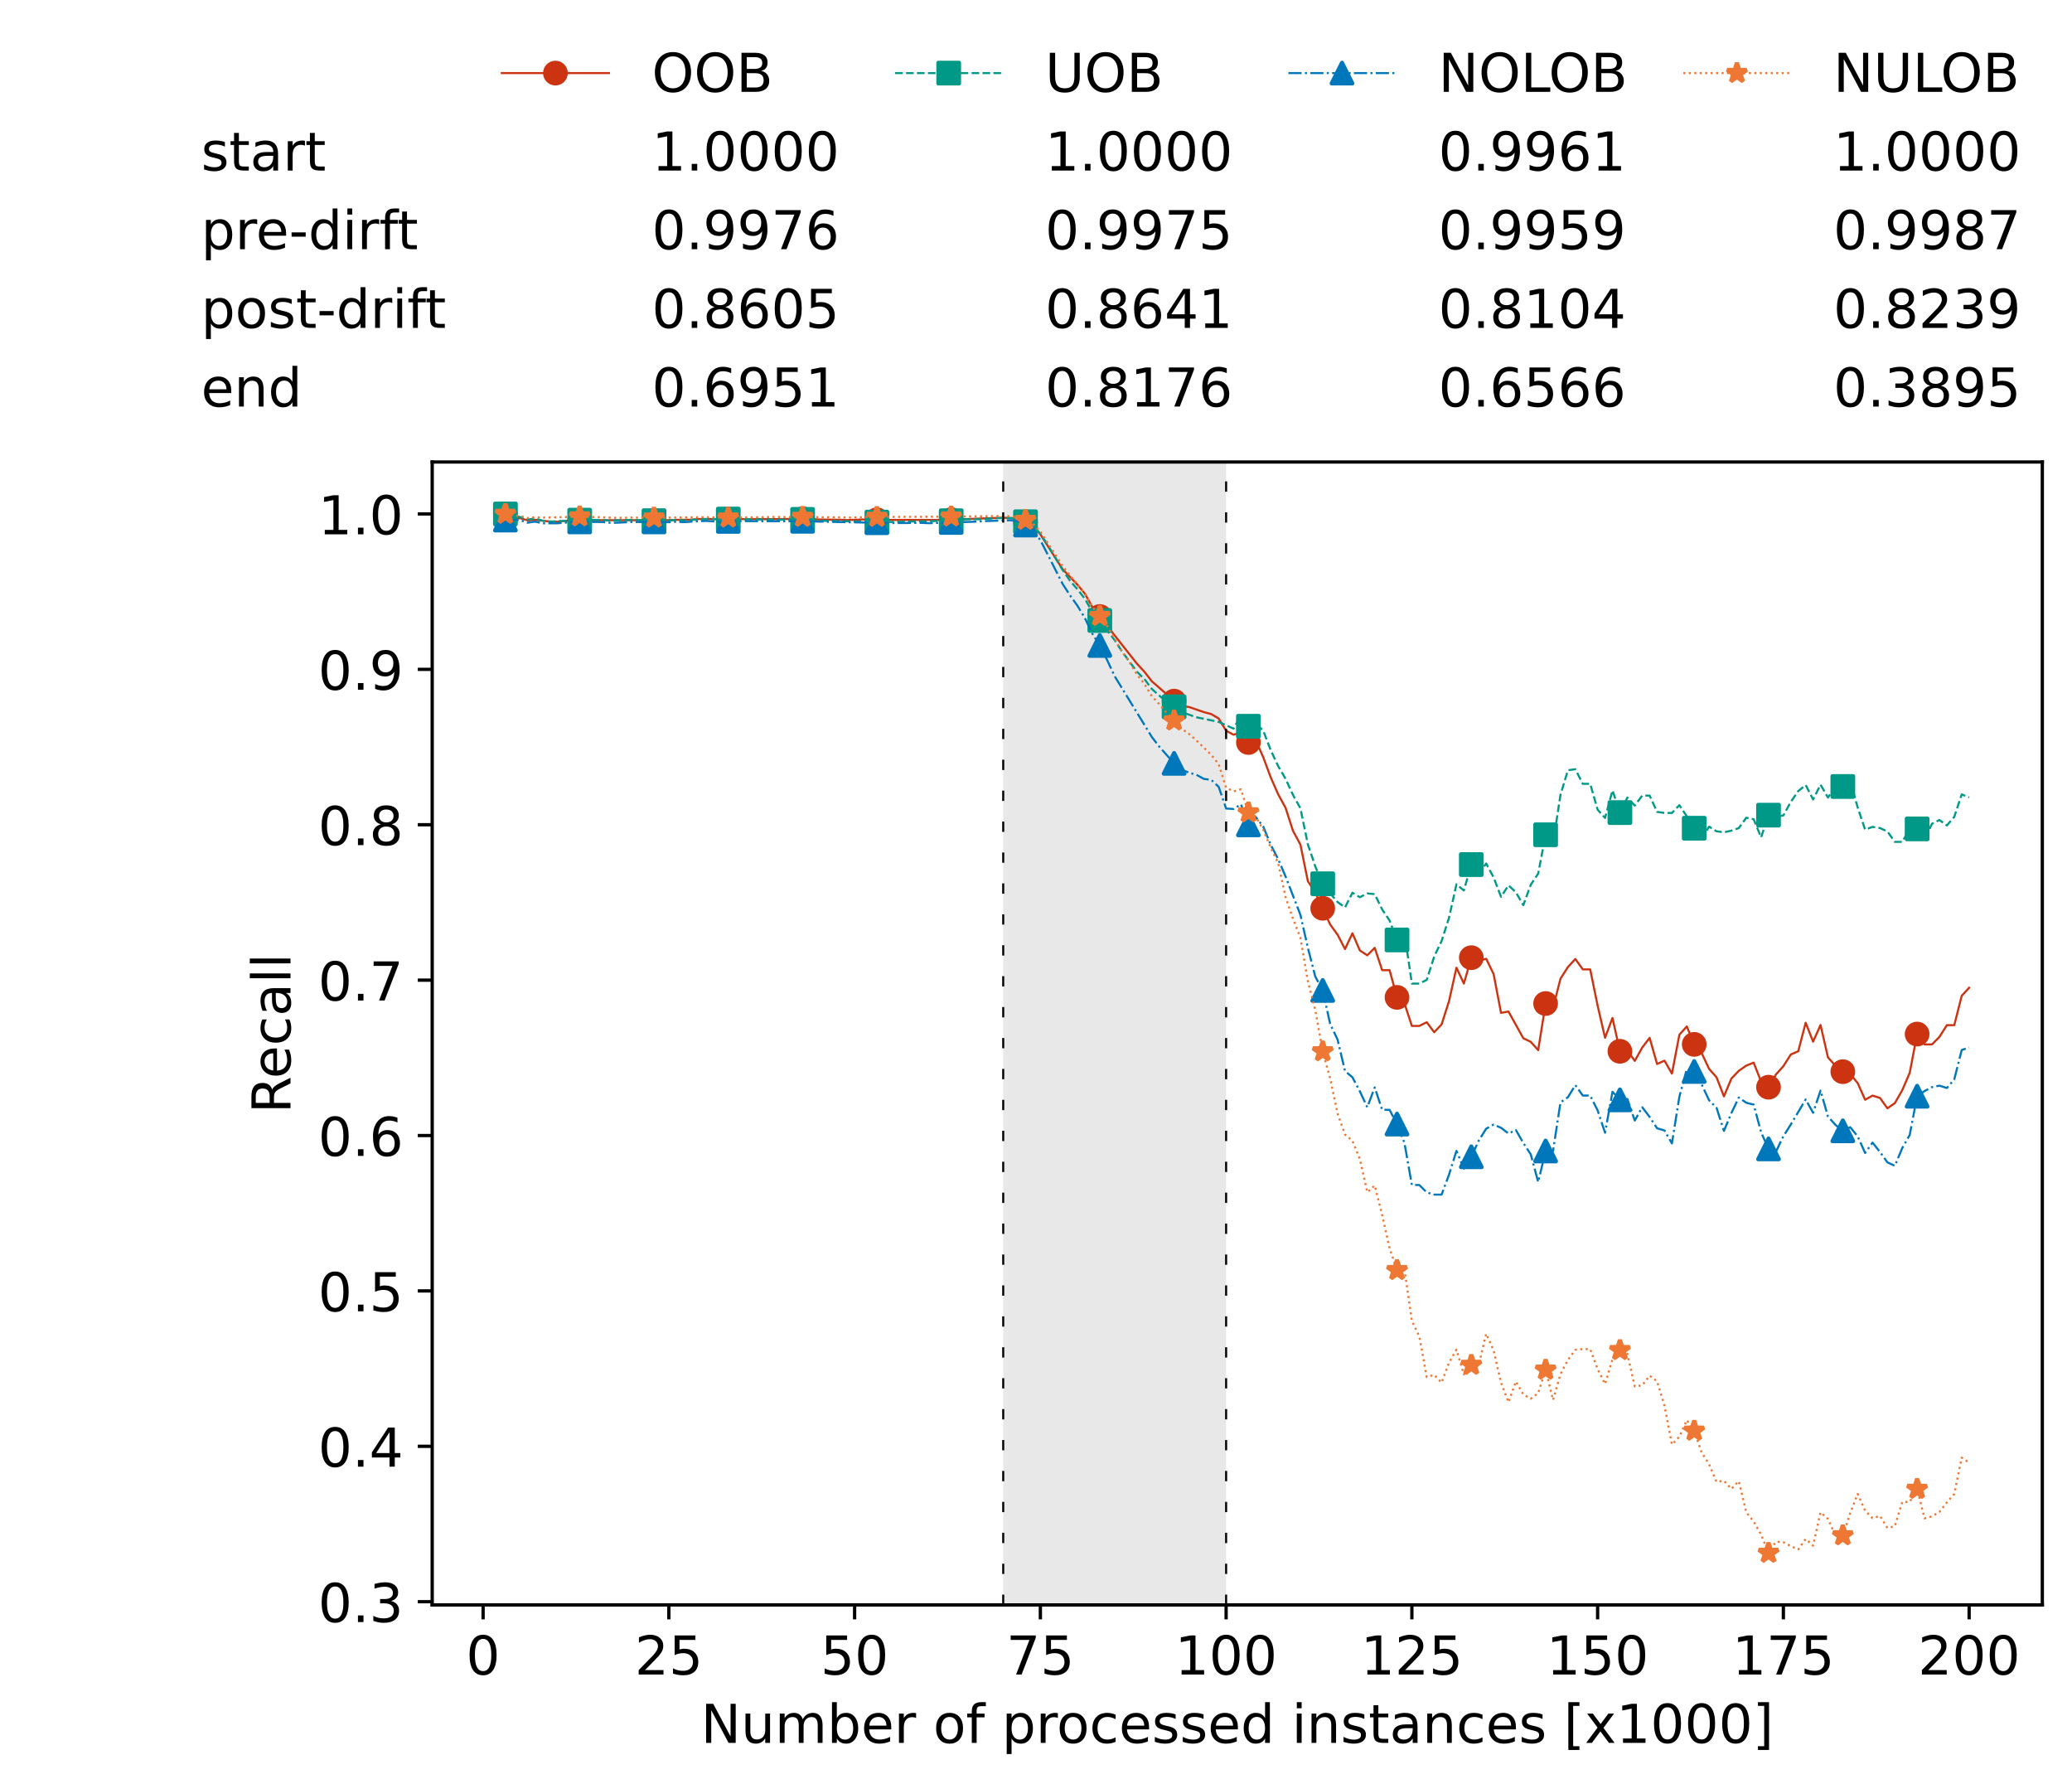 <?xml version="1.0" encoding="utf-8" standalone="no"?>
<!DOCTYPE svg PUBLIC "-//W3C//DTD SVG 1.1//EN"
  "http://www.w3.org/Graphics/SVG/1.1/DTD/svg11.dtd">
<!-- Created with matplotlib (https://matplotlib.org/) -->
<svg height="432.615pt" version="1.1" viewBox="0 0 502.65 432.615" width="502.65pt" xmlns="http://www.w3.org/2000/svg" xmlns:xlink="http://www.w3.org/1999/xlink">
 <defs>
  <style type="text/css">*{stroke-linecap:butt;stroke-linejoin:round;}</style>
 </defs>
 <g id="figure_1">
  <g id="patch_1">
   <path d="M 0 432.615 
L 502.65 432.615 
L 502.65 0 
L 0 0 
z
" style="fill:#ffffff;"/>
  </g>
  <g id="axes_1">
   <g id="patch_2">
    <path d="M 104.85 389.252 
L 495.45 389.252 
L 495.45 112.052 
L 104.85 112.052 
z
" style="fill:#ffffff;"/>
   </g>
   <g id="patch_3">
    <path clip-path="url(#p285b0528ae)" d="M 297.446 389.252 
L 297.446 112.052 
L 243.372 112.052 
L 243.372 389.252 
z
" style="fill:#d3d3d3;opacity:0.5;"/>
   </g>
   <g id="matplotlib.axis_1">
    <g id="xtick_1">
     <g id="line2d_1">
      <defs>
       <path d="M 0 0 
L 0 3.5 
" id="m6bfc9db1ff" style="stroke:#000000;stroke-width:0.8;"/>
      </defs>
      <g>
       <use style="stroke:#000000;stroke-width:0.8;" x="117.197" xlink:href="#m6bfc9db1ff" y="389.252"/>
      </g>
     </g>
     <g id="text_1">
      <!-- 0 -->
      <g transform="translate(113.061 406.13)scale(0.13 -0.13)">
       <defs>
        <path d="M 31.781 66.406 
Q 24.172 66.406 20.328 58.906 
Q 16.5 51.422 16.5 36.375 
Q 16.5 21.391 20.328 13.891 
Q 24.172 6.391 31.781 6.391 
Q 39.453 6.391 43.281 13.891 
Q 47.125 21.391 47.125 36.375 
Q 47.125 51.422 43.281 58.906 
Q 39.453 66.406 31.781 66.406 
z
M 31.781 74.219 
Q 44.047 74.219 50.516 64.516 
Q 56.984 54.828 56.984 36.375 
Q 56.984 17.969 50.516 8.266 
Q 44.047 -1.422 31.781 -1.422 
Q 19.531 -1.422 13.062 8.266 
Q 6.594 17.969 6.594 36.375 
Q 6.594 54.828 13.062 64.516 
Q 19.531 74.219 31.781 74.219 
z
" id="DejaVuSans-48"/>
       </defs>
       <use xlink:href="#DejaVuSans-48"/>
      </g>
     </g>
    </g>
    <g id="xtick_2">
     <g id="line2d_2">
      <g>
       <use style="stroke:#000000;stroke-width:0.8;" x="162.259" xlink:href="#m6bfc9db1ff" y="389.252"/>
      </g>
     </g>
     <g id="text_2">
      <!-- 25 -->
      <g transform="translate(153.988 406.13)scale(0.13 -0.13)">
       <defs>
        <path d="M 19.188 8.297 
L 53.609 8.297 
L 53.609 0 
L 7.328 0 
L 7.328 8.297 
Q 12.938 14.109 22.625 23.891 
Q 32.328 33.688 34.812 36.531 
Q 39.547 41.844 41.422 45.531 
Q 43.312 49.219 43.312 52.781 
Q 43.312 58.594 39.234 62.25 
Q 35.156 65.922 28.609 65.922 
Q 23.969 65.922 18.812 64.312 
Q 13.672 62.703 7.812 59.422 
L 7.812 69.391 
Q 13.766 71.781 18.938 73 
Q 24.125 74.219 28.422 74.219 
Q 39.75 74.219 46.484 68.547 
Q 53.219 62.891 53.219 53.422 
Q 53.219 48.922 51.531 44.891 
Q 49.859 40.875 45.406 35.406 
Q 44.188 33.984 37.641 27.219 
Q 31.109 20.453 19.188 8.297 
z
" id="DejaVuSans-50"/>
        <path d="M 10.797 72.906 
L 49.516 72.906 
L 49.516 64.594 
L 19.828 64.594 
L 19.828 46.734 
Q 21.969 47.469 24.109 47.828 
Q 26.266 48.188 28.422 48.188 
Q 40.625 48.188 47.75 41.5 
Q 54.891 34.812 54.891 23.391 
Q 54.891 11.625 47.562 5.094 
Q 40.234 -1.422 26.906 -1.422 
Q 22.312 -1.422 17.547 -0.641 
Q 12.797 0.141 7.719 1.703 
L 7.719 11.625 
Q 12.109 9.234 16.797 8.062 
Q 21.484 6.891 26.703 6.891 
Q 35.156 6.891 40.078 11.328 
Q 45.016 15.766 45.016 23.391 
Q 45.016 31 40.078 35.438 
Q 35.156 39.891 26.703 39.891 
Q 22.75 39.891 18.812 39.016 
Q 14.891 38.141 10.797 36.281 
z
" id="DejaVuSans-53"/>
       </defs>
       <use xlink:href="#DejaVuSans-50"/>
       <use x="63.623" xlink:href="#DejaVuSans-53"/>
      </g>
     </g>
    </g>
    <g id="xtick_3">
     <g id="line2d_3">
      <g>
       <use style="stroke:#000000;stroke-width:0.8;" x="207.322" xlink:href="#m6bfc9db1ff" y="389.252"/>
      </g>
     </g>
     <g id="text_3">
      <!-- 50 -->
      <g transform="translate(199.05 406.13)scale(0.13 -0.13)">
       <use xlink:href="#DejaVuSans-53"/>
       <use x="63.623" xlink:href="#DejaVuSans-48"/>
      </g>
     </g>
    </g>
    <g id="xtick_4">
     <g id="line2d_4">
      <g>
       <use style="stroke:#000000;stroke-width:0.8;" x="252.384" xlink:href="#m6bfc9db1ff" y="389.252"/>
      </g>
     </g>
     <g id="text_4">
      <!-- 75 -->
      <g transform="translate(244.113 406.13)scale(0.13 -0.13)">
       <defs>
        <path d="M 8.203 72.906 
L 55.078 72.906 
L 55.078 68.703 
L 28.609 0 
L 18.312 0 
L 43.219 64.594 
L 8.203 64.594 
z
" id="DejaVuSans-55"/>
       </defs>
       <use xlink:href="#DejaVuSans-55"/>
       <use x="63.623" xlink:href="#DejaVuSans-53"/>
      </g>
     </g>
    </g>
    <g id="xtick_5">
     <g id="line2d_5">
      <g>
       <use style="stroke:#000000;stroke-width:0.8;" x="297.446" xlink:href="#m6bfc9db1ff" y="389.252"/>
      </g>
     </g>
     <g id="text_5">
      <!-- 100 -->
      <g transform="translate(285.039 406.13)scale(0.13 -0.13)">
       <defs>
        <path d="M 12.406 8.297 
L 28.516 8.297 
L 28.516 63.922 
L 10.984 60.406 
L 10.984 69.391 
L 28.422 72.906 
L 38.281 72.906 
L 38.281 8.297 
L 54.391 8.297 
L 54.391 0 
L 12.406 0 
z
" id="DejaVuSans-49"/>
       </defs>
       <use xlink:href="#DejaVuSans-49"/>
       <use x="63.623" xlink:href="#DejaVuSans-48"/>
       <use x="127.246" xlink:href="#DejaVuSans-48"/>
      </g>
     </g>
    </g>
    <g id="xtick_6">
     <g id="line2d_6">
      <g>
       <use style="stroke:#000000;stroke-width:0.8;" x="342.509" xlink:href="#m6bfc9db1ff" y="389.252"/>
      </g>
     </g>
     <g id="text_6">
      <!-- 125 -->
      <g transform="translate(330.102 406.13)scale(0.13 -0.13)">
       <use xlink:href="#DejaVuSans-49"/>
       <use x="63.623" xlink:href="#DejaVuSans-50"/>
       <use x="127.246" xlink:href="#DejaVuSans-53"/>
      </g>
     </g>
    </g>
    <g id="xtick_7">
     <g id="line2d_7">
      <g>
       <use style="stroke:#000000;stroke-width:0.8;" x="387.571" xlink:href="#m6bfc9db1ff" y="389.252"/>
      </g>
     </g>
     <g id="text_7">
      <!-- 150 -->
      <g transform="translate(375.164 406.13)scale(0.13 -0.13)">
       <use xlink:href="#DejaVuSans-49"/>
       <use x="63.623" xlink:href="#DejaVuSans-53"/>
       <use x="127.246" xlink:href="#DejaVuSans-48"/>
      </g>
     </g>
    </g>
    <g id="xtick_8">
     <g id="line2d_8">
      <g>
       <use style="stroke:#000000;stroke-width:0.8;" x="432.633" xlink:href="#m6bfc9db1ff" y="389.252"/>
      </g>
     </g>
     <g id="text_8">
      <!-- 175 -->
      <g transform="translate(420.226 406.13)scale(0.13 -0.13)">
       <use xlink:href="#DejaVuSans-49"/>
       <use x="63.623" xlink:href="#DejaVuSans-55"/>
       <use x="127.246" xlink:href="#DejaVuSans-53"/>
      </g>
     </g>
    </g>
    <g id="xtick_9">
     <g id="line2d_9">
      <g>
       <use style="stroke:#000000;stroke-width:0.8;" x="477.695" xlink:href="#m6bfc9db1ff" y="389.252"/>
      </g>
     </g>
     <g id="text_9">
      <!-- 200 -->
      <g transform="translate(465.289 406.13)scale(0.13 -0.13)">
       <use xlink:href="#DejaVuSans-50"/>
       <use x="63.623" xlink:href="#DejaVuSans-48"/>
       <use x="127.246" xlink:href="#DejaVuSans-48"/>
      </g>
     </g>
    </g>
    <g id="text_10">
     <!-- Number of processed instances [x1000] -->
     <g transform="translate(170.025 422.711)scale(0.13 -0.13)">
      <defs>
       <path d="M 9.812 72.906 
L 23.094 72.906 
L 55.422 11.922 
L 55.422 72.906 
L 64.984 72.906 
L 64.984 0 
L 51.703 0 
L 19.391 60.984 
L 19.391 0 
L 9.812 0 
z
" id="DejaVuSans-78"/>
       <path d="M 8.5 21.578 
L 8.5 54.688 
L 17.484 54.688 
L 17.484 21.922 
Q 17.484 14.156 20.5 10.266 
Q 23.531 6.391 29.594 6.391 
Q 36.859 6.391 41.078 11.031 
Q 45.312 15.672 45.312 23.688 
L 45.312 54.688 
L 54.297 54.688 
L 54.297 0 
L 45.312 0 
L 45.312 8.406 
Q 42.047 3.422 37.719 1 
Q 33.406 -1.422 27.688 -1.422 
Q 18.266 -1.422 13.375 4.438 
Q 8.5 10.297 8.5 21.578 
z
M 31.109 56 
z
" id="DejaVuSans-117"/>
       <path d="M 52 44.188 
Q 55.375 50.25 60.062 53.125 
Q 64.75 56 71.094 56 
Q 79.641 56 84.281 50.016 
Q 88.922 44.047 88.922 33.016 
L 88.922 0 
L 79.891 0 
L 79.891 32.719 
Q 79.891 40.578 77.094 44.375 
Q 74.312 48.188 68.609 48.188 
Q 61.625 48.188 57.562 43.547 
Q 53.516 38.922 53.516 30.906 
L 53.516 0 
L 44.484 0 
L 44.484 32.719 
Q 44.484 40.625 41.703 44.406 
Q 38.922 48.188 33.109 48.188 
Q 26.219 48.188 22.156 43.531 
Q 18.109 38.875 18.109 30.906 
L 18.109 0 
L 9.078 0 
L 9.078 54.688 
L 18.109 54.688 
L 18.109 46.188 
Q 21.188 51.219 25.484 53.609 
Q 29.781 56 35.688 56 
Q 41.656 56 45.828 52.969 
Q 50 49.953 52 44.188 
z
" id="DejaVuSans-109"/>
       <path d="M 48.688 27.297 
Q 48.688 37.203 44.609 42.844 
Q 40.531 48.484 33.406 48.484 
Q 26.266 48.484 22.188 42.844 
Q 18.109 37.203 18.109 27.297 
Q 18.109 17.391 22.188 11.75 
Q 26.266 6.109 33.406 6.109 
Q 40.531 6.109 44.609 11.75 
Q 48.688 17.391 48.688 27.297 
z
M 18.109 46.391 
Q 20.953 51.266 25.266 53.625 
Q 29.594 56 35.594 56 
Q 45.562 56 51.781 48.094 
Q 58.016 40.188 58.016 27.297 
Q 58.016 14.406 51.781 6.484 
Q 45.562 -1.422 35.594 -1.422 
Q 29.594 -1.422 25.266 0.953 
Q 20.953 3.328 18.109 8.203 
L 18.109 0 
L 9.078 0 
L 9.078 75.984 
L 18.109 75.984 
z
" id="DejaVuSans-98"/>
       <path d="M 56.203 29.594 
L 56.203 25.203 
L 14.891 25.203 
Q 15.484 15.922 20.484 11.062 
Q 25.484 6.203 34.422 6.203 
Q 39.594 6.203 44.453 7.469 
Q 49.312 8.734 54.109 11.281 
L 54.109 2.781 
Q 49.266 0.734 44.188 -0.344 
Q 39.109 -1.422 33.891 -1.422 
Q 20.797 -1.422 13.156 6.188 
Q 5.516 13.812 5.516 26.812 
Q 5.516 40.234 12.766 48.109 
Q 20.016 56 32.328 56 
Q 43.359 56 49.781 48.891 
Q 56.203 41.797 56.203 29.594 
z
M 47.219 32.234 
Q 47.125 39.594 43.094 43.984 
Q 39.062 48.391 32.422 48.391 
Q 24.906 48.391 20.391 44.141 
Q 15.875 39.891 15.188 32.172 
z
" id="DejaVuSans-101"/>
       <path d="M 41.109 46.297 
Q 39.594 47.172 37.812 47.578 
Q 36.031 48 33.891 48 
Q 26.266 48 22.188 43.047 
Q 18.109 38.094 18.109 28.812 
L 18.109 0 
L 9.078 0 
L 9.078 54.688 
L 18.109 54.688 
L 18.109 46.188 
Q 20.953 51.172 25.484 53.578 
Q 30.031 56 36.531 56 
Q 37.453 56 38.578 55.875 
Q 39.703 55.766 41.062 55.516 
z
" id="DejaVuSans-114"/>
       <path id="DejaVuSans-32"/>
       <path d="M 30.609 48.391 
Q 23.391 48.391 19.188 42.75 
Q 14.984 37.109 14.984 27.297 
Q 14.984 17.484 19.156 11.844 
Q 23.344 6.203 30.609 6.203 
Q 37.797 6.203 41.984 11.859 
Q 46.188 17.531 46.188 27.297 
Q 46.188 37.016 41.984 42.703 
Q 37.797 48.391 30.609 48.391 
z
M 30.609 56 
Q 42.328 56 49.016 48.375 
Q 55.719 40.766 55.719 27.297 
Q 55.719 13.875 49.016 6.219 
Q 42.328 -1.422 30.609 -1.422 
Q 18.844 -1.422 12.172 6.219 
Q 5.516 13.875 5.516 27.297 
Q 5.516 40.766 12.172 48.375 
Q 18.844 56 30.609 56 
z
" id="DejaVuSans-111"/>
       <path d="M 37.109 75.984 
L 37.109 68.5 
L 28.516 68.5 
Q 23.688 68.5 21.797 66.547 
Q 19.922 64.594 19.922 59.516 
L 19.922 54.688 
L 34.719 54.688 
L 34.719 47.703 
L 19.922 47.703 
L 19.922 0 
L 10.891 0 
L 10.891 47.703 
L 2.297 47.703 
L 2.297 54.688 
L 10.891 54.688 
L 10.891 58.5 
Q 10.891 67.625 15.141 71.797 
Q 19.391 75.984 28.609 75.984 
z
" id="DejaVuSans-102"/>
       <path d="M 18.109 8.203 
L 18.109 -20.797 
L 9.078 -20.797 
L 9.078 54.688 
L 18.109 54.688 
L 18.109 46.391 
Q 20.953 51.266 25.266 53.625 
Q 29.594 56 35.594 56 
Q 45.562 56 51.781 48.094 
Q 58.016 40.188 58.016 27.297 
Q 58.016 14.406 51.781 6.484 
Q 45.562 -1.422 35.594 -1.422 
Q 29.594 -1.422 25.266 0.953 
Q 20.953 3.328 18.109 8.203 
z
M 48.688 27.297 
Q 48.688 37.203 44.609 42.844 
Q 40.531 48.484 33.406 48.484 
Q 26.266 48.484 22.188 42.844 
Q 18.109 37.203 18.109 27.297 
Q 18.109 17.391 22.188 11.75 
Q 26.266 6.109 33.406 6.109 
Q 40.531 6.109 44.609 11.75 
Q 48.688 17.391 48.688 27.297 
z
" id="DejaVuSans-112"/>
       <path d="M 48.781 52.594 
L 48.781 44.188 
Q 44.969 46.297 41.141 47.344 
Q 37.312 48.391 33.406 48.391 
Q 24.656 48.391 19.812 42.844 
Q 14.984 37.312 14.984 27.297 
Q 14.984 17.281 19.812 11.734 
Q 24.656 6.203 33.406 6.203 
Q 37.312 6.203 41.141 7.25 
Q 44.969 8.297 48.781 10.406 
L 48.781 2.094 
Q 45.016 0.344 40.984 -0.531 
Q 36.969 -1.422 32.422 -1.422 
Q 20.062 -1.422 12.781 6.344 
Q 5.516 14.109 5.516 27.297 
Q 5.516 40.672 12.859 48.328 
Q 20.219 56 33.016 56 
Q 37.156 56 41.109 55.141 
Q 45.062 54.297 48.781 52.594 
z
" id="DejaVuSans-99"/>
       <path d="M 44.281 53.078 
L 44.281 44.578 
Q 40.484 46.531 36.375 47.5 
Q 32.281 48.484 27.875 48.484 
Q 21.188 48.484 17.844 46.438 
Q 14.5 44.391 14.5 40.281 
Q 14.5 37.156 16.891 35.375 
Q 19.281 33.594 26.516 31.984 
L 29.594 31.297 
Q 39.156 29.25 43.188 25.516 
Q 47.219 21.781 47.219 15.094 
Q 47.219 7.469 41.188 3.016 
Q 35.156 -1.422 24.609 -1.422 
Q 20.219 -1.422 15.453 -0.562 
Q 10.688 0.297 5.422 2 
L 5.422 11.281 
Q 10.406 8.688 15.234 7.391 
Q 20.062 6.109 24.812 6.109 
Q 31.156 6.109 34.562 8.281 
Q 37.984 10.453 37.984 14.406 
Q 37.984 18.062 35.516 20.016 
Q 33.062 21.969 24.703 23.781 
L 21.578 24.516 
Q 13.234 26.266 9.516 29.906 
Q 5.812 33.547 5.812 39.891 
Q 5.812 47.609 11.281 51.797 
Q 16.75 56 26.812 56 
Q 31.781 56 36.172 55.266 
Q 40.578 54.547 44.281 53.078 
z
" id="DejaVuSans-115"/>
       <path d="M 45.406 46.391 
L 45.406 75.984 
L 54.391 75.984 
L 54.391 0 
L 45.406 0 
L 45.406 8.203 
Q 42.578 3.328 38.25 0.953 
Q 33.938 -1.422 27.875 -1.422 
Q 17.969 -1.422 11.734 6.484 
Q 5.516 14.406 5.516 27.297 
Q 5.516 40.188 11.734 48.094 
Q 17.969 56 27.875 56 
Q 33.938 56 38.25 53.625 
Q 42.578 51.266 45.406 46.391 
z
M 14.797 27.297 
Q 14.797 17.391 18.875 11.75 
Q 22.953 6.109 30.078 6.109 
Q 37.203 6.109 41.297 11.75 
Q 45.406 17.391 45.406 27.297 
Q 45.406 37.203 41.297 42.844 
Q 37.203 48.484 30.078 48.484 
Q 22.953 48.484 18.875 42.844 
Q 14.797 37.203 14.797 27.297 
z
" id="DejaVuSans-100"/>
       <path d="M 9.422 54.688 
L 18.406 54.688 
L 18.406 0 
L 9.422 0 
z
M 9.422 75.984 
L 18.406 75.984 
L 18.406 64.594 
L 9.422 64.594 
z
" id="DejaVuSans-105"/>
       <path d="M 54.891 33.016 
L 54.891 0 
L 45.906 0 
L 45.906 32.719 
Q 45.906 40.484 42.875 44.328 
Q 39.844 48.188 33.797 48.188 
Q 26.516 48.188 22.312 43.547 
Q 18.109 38.922 18.109 30.906 
L 18.109 0 
L 9.078 0 
L 9.078 54.688 
L 18.109 54.688 
L 18.109 46.188 
Q 21.344 51.125 25.703 53.562 
Q 30.078 56 35.797 56 
Q 45.219 56 50.047 50.172 
Q 54.891 44.344 54.891 33.016 
z
" id="DejaVuSans-110"/>
       <path d="M 18.312 70.219 
L 18.312 54.688 
L 36.812 54.688 
L 36.812 47.703 
L 18.312 47.703 
L 18.312 18.016 
Q 18.312 11.328 20.141 9.422 
Q 21.969 7.516 27.594 7.516 
L 36.812 7.516 
L 36.812 0 
L 27.594 0 
Q 17.188 0 13.234 3.875 
Q 9.281 7.766 9.281 18.016 
L 9.281 47.703 
L 2.688 47.703 
L 2.688 54.688 
L 9.281 54.688 
L 9.281 70.219 
z
" id="DejaVuSans-116"/>
       <path d="M 34.281 27.484 
Q 23.391 27.484 19.188 25 
Q 14.984 22.516 14.984 16.5 
Q 14.984 11.719 18.141 8.906 
Q 21.297 6.109 26.703 6.109 
Q 34.188 6.109 38.703 11.406 
Q 43.219 16.703 43.219 25.484 
L 43.219 27.484 
z
M 52.203 31.203 
L 52.203 0 
L 43.219 0 
L 43.219 8.297 
Q 40.141 3.328 35.547 0.953 
Q 30.953 -1.422 24.312 -1.422 
Q 15.922 -1.422 10.953 3.297 
Q 6 8.016 6 15.922 
Q 6 25.141 12.172 29.828 
Q 18.359 34.516 30.609 34.516 
L 43.219 34.516 
L 43.219 35.406 
Q 43.219 41.609 39.141 45 
Q 35.062 48.391 27.688 48.391 
Q 23 48.391 18.547 47.266 
Q 14.109 46.141 10.016 43.891 
L 10.016 52.203 
Q 14.938 54.109 19.578 55.047 
Q 24.219 56 28.609 56 
Q 40.484 56 46.344 49.844 
Q 52.203 43.703 52.203 31.203 
z
" id="DejaVuSans-97"/>
       <path d="M 8.594 75.984 
L 29.297 75.984 
L 29.297 69 
L 17.578 69 
L 17.578 -6.203 
L 29.297 -6.203 
L 29.297 -13.188 
L 8.594 -13.188 
z
" id="DejaVuSans-91"/>
       <path d="M 54.891 54.688 
L 35.109 28.078 
L 55.906 0 
L 45.312 0 
L 29.391 21.484 
L 13.484 0 
L 2.875 0 
L 24.125 28.609 
L 4.688 54.688 
L 15.281 54.688 
L 29.781 35.203 
L 44.281 54.688 
z
" id="DejaVuSans-120"/>
       <path d="M 30.422 75.984 
L 30.422 -13.188 
L 9.719 -13.188 
L 9.719 -6.203 
L 21.391 -6.203 
L 21.391 69 
L 9.719 69 
L 9.719 75.984 
z
" id="DejaVuSans-93"/>
      </defs>
      <use xlink:href="#DejaVuSans-78"/>
      <use x="74.805" xlink:href="#DejaVuSans-117"/>
      <use x="138.184" xlink:href="#DejaVuSans-109"/>
      <use x="235.596" xlink:href="#DejaVuSans-98"/>
      <use x="299.072" xlink:href="#DejaVuSans-101"/>
      <use x="360.596" xlink:href="#DejaVuSans-114"/>
      <use x="401.709" xlink:href="#DejaVuSans-32"/>
      <use x="433.496" xlink:href="#DejaVuSans-111"/>
      <use x="494.678" xlink:href="#DejaVuSans-102"/>
      <use x="529.883" xlink:href="#DejaVuSans-32"/>
      <use x="561.67" xlink:href="#DejaVuSans-112"/>
      <use x="625.146" xlink:href="#DejaVuSans-114"/>
      <use x="664.01" xlink:href="#DejaVuSans-111"/>
      <use x="725.191" xlink:href="#DejaVuSans-99"/>
      <use x="780.172" xlink:href="#DejaVuSans-101"/>
      <use x="841.695" xlink:href="#DejaVuSans-115"/>
      <use x="893.795" xlink:href="#DejaVuSans-115"/>
      <use x="945.895" xlink:href="#DejaVuSans-101"/>
      <use x="1007.418" xlink:href="#DejaVuSans-100"/>
      <use x="1070.895" xlink:href="#DejaVuSans-32"/>
      <use x="1102.682" xlink:href="#DejaVuSans-105"/>
      <use x="1130.465" xlink:href="#DejaVuSans-110"/>
      <use x="1193.844" xlink:href="#DejaVuSans-115"/>
      <use x="1245.943" xlink:href="#DejaVuSans-116"/>
      <use x="1285.152" xlink:href="#DejaVuSans-97"/>
      <use x="1346.432" xlink:href="#DejaVuSans-110"/>
      <use x="1409.811" xlink:href="#DejaVuSans-99"/>
      <use x="1464.791" xlink:href="#DejaVuSans-101"/>
      <use x="1526.314" xlink:href="#DejaVuSans-115"/>
      <use x="1578.414" xlink:href="#DejaVuSans-32"/>
      <use x="1610.201" xlink:href="#DejaVuSans-91"/>
      <use x="1649.215" xlink:href="#DejaVuSans-120"/>
      <use x="1708.395" xlink:href="#DejaVuSans-49"/>
      <use x="1772.018" xlink:href="#DejaVuSans-48"/>
      <use x="1835.641" xlink:href="#DejaVuSans-48"/>
      <use x="1899.264" xlink:href="#DejaVuSans-48"/>
      <use x="1962.887" xlink:href="#DejaVuSans-93"/>
     </g>
    </g>
   </g>
   <g id="matplotlib.axis_2">
    <g id="ytick_1">
     <g id="line2d_10">
      <defs>
       <path d="M 0 0 
L -3.5 0 
" id="m2a12942f5f" style="stroke:#000000;stroke-width:0.8;"/>
      </defs>
      <g>
       <use style="stroke:#000000;stroke-width:0.8;" x="104.85" xlink:href="#m2a12942f5f" y="388.468"/>
      </g>
     </g>
     <g id="text_11">
      <!-- 0.3 -->
      <g transform="translate(77.176 393.407)scale(0.13 -0.13)">
       <defs>
        <path d="M 10.688 12.406 
L 21 12.406 
L 21 0 
L 10.688 0 
z
" id="DejaVuSans-46"/>
        <path d="M 40.578 39.312 
Q 47.656 37.797 51.625 33 
Q 55.609 28.219 55.609 21.188 
Q 55.609 10.406 48.188 4.484 
Q 40.766 -1.422 27.094 -1.422 
Q 22.516 -1.422 17.656 -0.516 
Q 12.797 0.391 7.625 2.203 
L 7.625 11.719 
Q 11.719 9.328 16.594 8.109 
Q 21.484 6.891 26.812 6.891 
Q 36.078 6.891 40.938 10.547 
Q 45.797 14.203 45.797 21.188 
Q 45.797 27.641 41.281 31.266 
Q 36.766 34.906 28.719 34.906 
L 20.219 34.906 
L 20.219 43.016 
L 29.109 43.016 
Q 36.375 43.016 40.234 45.922 
Q 44.094 48.828 44.094 54.297 
Q 44.094 59.906 40.109 62.906 
Q 36.141 65.922 28.719 65.922 
Q 24.656 65.922 20.016 65.031 
Q 15.375 64.156 9.812 62.312 
L 9.812 71.094 
Q 15.438 72.656 20.344 73.438 
Q 25.25 74.219 29.594 74.219 
Q 40.828 74.219 47.359 69.109 
Q 53.906 64.016 53.906 55.328 
Q 53.906 49.266 50.438 45.094 
Q 46.969 40.922 40.578 39.312 
z
" id="DejaVuSans-51"/>
       </defs>
       <use xlink:href="#DejaVuSans-48"/>
       <use x="63.623" xlink:href="#DejaVuSans-46"/>
       <use x="95.41" xlink:href="#DejaVuSans-51"/>
      </g>
     </g>
    </g>
    <g id="ytick_2">
     <g id="line2d_11">
      <g>
       <use style="stroke:#000000;stroke-width:0.8;" x="104.85" xlink:href="#m2a12942f5f" y="350.78"/>
      </g>
     </g>
     <g id="text_12">
      <!-- 0.4 -->
      <g transform="translate(77.176 355.719)scale(0.13 -0.13)">
       <defs>
        <path d="M 37.797 64.312 
L 12.891 25.391 
L 37.797 25.391 
z
M 35.203 72.906 
L 47.609 72.906 
L 47.609 25.391 
L 58.016 25.391 
L 58.016 17.188 
L 47.609 17.188 
L 47.609 0 
L 37.797 0 
L 37.797 17.188 
L 4.891 17.188 
L 4.891 26.703 
z
" id="DejaVuSans-52"/>
       </defs>
       <use xlink:href="#DejaVuSans-48"/>
       <use x="63.623" xlink:href="#DejaVuSans-46"/>
       <use x="95.41" xlink:href="#DejaVuSans-52"/>
      </g>
     </g>
    </g>
    <g id="ytick_3">
     <g id="line2d_12">
      <g>
       <use style="stroke:#000000;stroke-width:0.8;" x="104.85" xlink:href="#m2a12942f5f" y="313.092"/>
      </g>
     </g>
     <g id="text_13">
      <!-- 0.5 -->
      <g transform="translate(77.176 318.031)scale(0.13 -0.13)">
       <use xlink:href="#DejaVuSans-48"/>
       <use x="63.623" xlink:href="#DejaVuSans-46"/>
       <use x="95.41" xlink:href="#DejaVuSans-53"/>
      </g>
     </g>
    </g>
    <g id="ytick_4">
     <g id="line2d_13">
      <g>
       <use style="stroke:#000000;stroke-width:0.8;" x="104.85" xlink:href="#m2a12942f5f" y="275.404"/>
      </g>
     </g>
     <g id="text_14">
      <!-- 0.6 -->
      <g transform="translate(77.176 280.343)scale(0.13 -0.13)">
       <defs>
        <path d="M 33.016 40.375 
Q 26.375 40.375 22.484 35.828 
Q 18.609 31.297 18.609 23.391 
Q 18.609 15.531 22.484 10.953 
Q 26.375 6.391 33.016 6.391 
Q 39.656 6.391 43.531 10.953 
Q 47.406 15.531 47.406 23.391 
Q 47.406 31.297 43.531 35.828 
Q 39.656 40.375 33.016 40.375 
z
M 52.594 71.297 
L 52.594 62.312 
Q 48.875 64.062 45.094 64.984 
Q 41.312 65.922 37.594 65.922 
Q 27.828 65.922 22.672 59.328 
Q 17.531 52.734 16.797 39.406 
Q 19.672 43.656 24.016 45.922 
Q 28.375 48.188 33.594 48.188 
Q 44.578 48.188 50.953 41.516 
Q 57.328 34.859 57.328 23.391 
Q 57.328 12.156 50.688 5.359 
Q 44.047 -1.422 33.016 -1.422 
Q 20.359 -1.422 13.672 8.266 
Q 6.984 17.969 6.984 36.375 
Q 6.984 53.656 15.188 63.938 
Q 23.391 74.219 37.203 74.219 
Q 40.922 74.219 44.703 73.484 
Q 48.484 72.75 52.594 71.297 
z
" id="DejaVuSans-54"/>
       </defs>
       <use xlink:href="#DejaVuSans-48"/>
       <use x="63.623" xlink:href="#DejaVuSans-46"/>
       <use x="95.41" xlink:href="#DejaVuSans-54"/>
      </g>
     </g>
    </g>
    <g id="ytick_5">
     <g id="line2d_14">
      <g>
       <use style="stroke:#000000;stroke-width:0.8;" x="104.85" xlink:href="#m2a12942f5f" y="237.716"/>
      </g>
     </g>
     <g id="text_15">
      <!-- 0.7 -->
      <g transform="translate(77.176 242.655)scale(0.13 -0.13)">
       <use xlink:href="#DejaVuSans-48"/>
       <use x="63.623" xlink:href="#DejaVuSans-46"/>
       <use x="95.41" xlink:href="#DejaVuSans-55"/>
      </g>
     </g>
    </g>
    <g id="ytick_6">
     <g id="line2d_15">
      <g>
       <use style="stroke:#000000;stroke-width:0.8;" x="104.85" xlink:href="#m2a12942f5f" y="200.028"/>
      </g>
     </g>
     <g id="text_16">
      <!-- 0.8 -->
      <g transform="translate(77.176 204.967)scale(0.13 -0.13)">
       <defs>
        <path d="M 31.781 34.625 
Q 24.75 34.625 20.719 30.859 
Q 16.703 27.094 16.703 20.516 
Q 16.703 13.922 20.719 10.156 
Q 24.75 6.391 31.781 6.391 
Q 38.812 6.391 42.859 10.172 
Q 46.922 13.969 46.922 20.516 
Q 46.922 27.094 42.891 30.859 
Q 38.875 34.625 31.781 34.625 
z
M 21.922 38.812 
Q 15.578 40.375 12.031 44.719 
Q 8.5 49.078 8.5 55.328 
Q 8.5 64.062 14.719 69.141 
Q 20.953 74.219 31.781 74.219 
Q 42.672 74.219 48.875 69.141 
Q 55.078 64.062 55.078 55.328 
Q 55.078 49.078 51.531 44.719 
Q 48 40.375 41.703 38.812 
Q 48.828 37.156 52.797 32.312 
Q 56.781 27.484 56.781 20.516 
Q 56.781 9.906 50.312 4.234 
Q 43.844 -1.422 31.781 -1.422 
Q 19.734 -1.422 13.25 4.234 
Q 6.781 9.906 6.781 20.516 
Q 6.781 27.484 10.781 32.312 
Q 14.797 37.156 21.922 38.812 
z
M 18.312 54.391 
Q 18.312 48.734 21.844 45.562 
Q 25.391 42.391 31.781 42.391 
Q 38.141 42.391 41.719 45.562 
Q 45.312 48.734 45.312 54.391 
Q 45.312 60.062 41.719 63.234 
Q 38.141 66.406 31.781 66.406 
Q 25.391 66.406 21.844 63.234 
Q 18.312 60.062 18.312 54.391 
z
" id="DejaVuSans-56"/>
       </defs>
       <use xlink:href="#DejaVuSans-48"/>
       <use x="63.623" xlink:href="#DejaVuSans-46"/>
       <use x="95.41" xlink:href="#DejaVuSans-56"/>
      </g>
     </g>
    </g>
    <g id="ytick_7">
     <g id="line2d_16">
      <g>
       <use style="stroke:#000000;stroke-width:0.8;" x="104.85" xlink:href="#m2a12942f5f" y="162.34"/>
      </g>
     </g>
     <g id="text_17">
      <!-- 0.9 -->
      <g transform="translate(77.176 167.279)scale(0.13 -0.13)">
       <defs>
        <path d="M 10.984 1.516 
L 10.984 10.5 
Q 14.703 8.734 18.5 7.812 
Q 22.312 6.891 25.984 6.891 
Q 35.75 6.891 40.891 13.453 
Q 46.047 20.016 46.781 33.406 
Q 43.953 29.203 39.594 26.953 
Q 35.25 24.703 29.984 24.703 
Q 19.047 24.703 12.672 31.312 
Q 6.297 37.938 6.297 49.422 
Q 6.297 60.641 12.938 67.422 
Q 19.578 74.219 30.609 74.219 
Q 43.266 74.219 49.922 64.516 
Q 56.594 54.828 56.594 36.375 
Q 56.594 19.141 48.406 8.859 
Q 40.234 -1.422 26.422 -1.422 
Q 22.703 -1.422 18.891 -0.688 
Q 15.094 0.047 10.984 1.516 
z
M 30.609 32.422 
Q 37.25 32.422 41.125 36.953 
Q 45.016 41.5 45.016 49.422 
Q 45.016 57.281 41.125 61.844 
Q 37.25 66.406 30.609 66.406 
Q 23.969 66.406 20.094 61.844 
Q 16.219 57.281 16.219 49.422 
Q 16.219 41.5 20.094 36.953 
Q 23.969 32.422 30.609 32.422 
z
" id="DejaVuSans-57"/>
       </defs>
       <use xlink:href="#DejaVuSans-48"/>
       <use x="63.623" xlink:href="#DejaVuSans-46"/>
       <use x="95.41" xlink:href="#DejaVuSans-57"/>
      </g>
     </g>
    </g>
    <g id="ytick_8">
     <g id="line2d_17">
      <g>
       <use style="stroke:#000000;stroke-width:0.8;" x="104.85" xlink:href="#m2a12942f5f" y="124.652"/>
      </g>
     </g>
     <g id="text_18">
      <!-- 1.0 -->
      <g transform="translate(77.176 129.591)scale(0.13 -0.13)">
       <use xlink:href="#DejaVuSans-49"/>
       <use x="63.623" xlink:href="#DejaVuSans-46"/>
       <use x="95.41" xlink:href="#DejaVuSans-48"/>
      </g>
     </g>
    </g>
    <g id="text_19">
     <!-- Recall -->
     <g transform="translate(70.472 270.044)rotate(-90)scale(0.13 -0.13)">
      <defs>
       <path d="M 44.391 34.188 
Q 47.562 33.109 50.562 29.594 
Q 53.562 26.078 56.594 19.922 
L 66.609 0 
L 56 0 
L 46.688 18.703 
Q 43.062 26.031 39.672 28.422 
Q 36.281 30.812 30.422 30.812 
L 19.672 30.812 
L 19.672 0 
L 9.812 0 
L 9.812 72.906 
L 32.078 72.906 
Q 44.578 72.906 50.734 67.672 
Q 56.891 62.453 56.891 51.906 
Q 56.891 45.016 53.688 40.469 
Q 50.484 35.938 44.391 34.188 
z
M 19.672 64.797 
L 19.672 38.922 
L 32.078 38.922 
Q 39.203 38.922 42.844 42.219 
Q 46.484 45.516 46.484 51.906 
Q 46.484 58.297 42.844 61.547 
Q 39.203 64.797 32.078 64.797 
z
" id="DejaVuSans-82"/>
       <path d="M 9.422 75.984 
L 18.406 75.984 
L 18.406 0 
L 9.422 0 
z
" id="DejaVuSans-108"/>
      </defs>
      <use xlink:href="#DejaVuSans-82"/>
      <use x="64.982" xlink:href="#DejaVuSans-101"/>
      <use x="126.506" xlink:href="#DejaVuSans-99"/>
      <use x="181.486" xlink:href="#DejaVuSans-97"/>
      <use x="242.766" xlink:href="#DejaVuSans-108"/>
      <use x="270.549" xlink:href="#DejaVuSans-108"/>
     </g>
    </g>
   </g>
   <g id="line2d_18"/>
   <g id="line2d_19"/>
   <g id="line2d_20"/>
   <g id="line2d_21"/>
   <g id="line2d_22"/>
   <g id="line2d_23">
    <path clip-path="url(#p285b0528ae)" d="M 122.605 124.652 
L 124.407 125.817 
L 126.21 125.677 
L 128.012 126.214 
L 129.815 126.058 
L 133.419 126.504 
L 135.222 126.539 
L 137.024 126.33 
L 140.629 126.168 
L 162.259 126.157 
L 164.062 126.074 
L 167.667 126.038 
L 169.469 125.888 
L 189.297 125.908 
L 192.902 125.835 
L 196.507 125.834 
L 198.309 125.987 
L 203.717 126.062 
L 205.519 126.139 
L 209.124 125.993 
L 214.532 126.107 
L 228.952 126.096 
L 243.372 125.563 
L 246.976 125.799 
L 248.779 126.62 
L 250.581 127.653 
L 252.384 129.597 
L 257.791 138.057 
L 261.396 141.83 
L 263.199 144.006 
L 265.001 147.261 
L 275.816 160.968 
L 277.619 162.914 
L 279.421 165.233 
L 283.026 168.379 
L 284.829 170.052 
L 286.631 171.259 
L 288.434 171.467 
L 292.039 172.709 
L 293.841 173.19 
L 295.644 174.259 
L 297.446 177.232 
L 299.249 178.196 
L 301.051 177.633 
L 302.854 180.078 
L 304.656 179.622 
L 306.459 183.67 
L 308.261 188.527 
L 310.064 192.634 
L 311.866 195.92 
L 313.669 201.511 
L 315.471 204.845 
L 317.274 213.703 
L 319.076 216.497 
L 322.681 224.21 
L 324.484 226.692 
L 326.286 230.179 
L 328.089 226.362 
L 329.891 230.526 
L 331.694 231.698 
L 333.496 229.88 
L 335.299 235.305 
L 337.101 235.305 
L 338.904 241.9 
L 340.706 243.328 
L 342.509 248.824 
L 344.311 248.824 
L 346.114 247.927 
L 347.916 250.349 
L 349.719 248.465 
L 351.521 242.812 
L 353.324 234.698 
L 355.126 238.553 
L 356.928 232.272 
L 358.731 233.057 
L 360.533 232.533 
L 362.336 236.235 
L 364.138 245.657 
L 365.941 245.33 
L 369.546 251.821 
L 371.348 252.678 
L 373.151 254.697 
L 374.953 243.39 
L 376.756 244.437 
L 378.558 237.371 
L 380.361 234.544 
L 382.163 232.586 
L 383.966 235.11 
L 385.768 235.11 
L 387.571 243.904 
L 389.373 251.695 
L 391.176 246.899 
L 392.978 254.975 
L 394.781 254.76 
L 396.583 257.303 
L 398.386 254.072 
L 400.188 251.717 
L 401.991 258.055 
L 403.793 257.248 
L 405.596 260.388 
L 407.398 250.966 
L 409.201 248.947 
L 411.003 253.296 
L 412.806 255.39 
L 414.608 259.244 
L 416.411 261.263 
L 418.213 265.913 
L 420.016 261.595 
L 421.818 259.71 
L 423.621 258.454 
L 425.423 257.729 
L 427.226 262.336 
L 429.028 263.682 
L 430.831 260.598 
L 432.633 258.579 
L 434.436 255.752 
L 436.238 254.967 
L 438.041 248.058 
L 439.843 252.634 
L 441.646 248.596 
L 443.448 256.448 
L 445.251 258.467 
L 447.053 259.916 
L 448.856 260.487 
L 450.658 262.69 
L 452.461 266.728 
L 454.263 265.718 
L 456.066 266.29 
L 457.868 268.802 
L 459.671 267.546 
L 461.473 264.405 
L 463.276 260.218 
L 465.078 250.796 
L 466.881 253.308 
L 468.683 253.308 
L 470.485 251.496 
L 472.288 248.641 
L 474.09 248.641 
L 475.893 241.522 
L 477.695 239.564 
L 477.695 239.564 
" style="fill:none;stroke:#cc3311;stroke-linecap:square;stroke-width:0.5;"/>
    <defs>
     <path d="M 0 2.5 
C 0.663 2.5 1.299 2.237 1.768 1.768 
C 2.237 1.299 2.5 0.663 2.5 0 
C 2.5 -0.663 2.237 -1.299 1.768 -1.768 
C 1.299 -2.237 0.663 -2.5 0 -2.5 
C -0.663 -2.5 -1.299 -2.237 -1.768 -1.768 
C -2.237 -1.299 -2.5 -0.663 -2.5 0 
C -2.5 0.663 -2.237 1.299 -1.768 1.768 
C -1.299 2.237 -0.663 2.5 0 2.5 
z
" id="mfb82f0340b" style="stroke:#cc3311;"/>
    </defs>
    <g clip-path="url(#p285b0528ae)">
     <use style="fill:#cc3311;stroke:#cc3311;" x="122.605" xlink:href="#mfb82f0340b" y="124.652"/>
     <use style="fill:#cc3311;stroke:#cc3311;" x="140.629" xlink:href="#mfb82f0340b" y="126.168"/>
     <use style="fill:#cc3311;stroke:#cc3311;" x="158.654" xlink:href="#mfb82f0340b" y="126.237"/>
     <use style="fill:#cc3311;stroke:#cc3311;" x="176.679" xlink:href="#mfb82f0340b" y="125.962"/>
     <use style="fill:#cc3311;stroke:#cc3311;" x="194.704" xlink:href="#mfb82f0340b" y="125.833"/>
     <use style="fill:#cc3311;stroke:#cc3311;" x="212.729" xlink:href="#mfb82f0340b" y="126.063"/>
     <use style="fill:#cc3311;stroke:#cc3311;" x="230.754" xlink:href="#mfb82f0340b" y="126.022"/>
     <use style="fill:#cc3311;stroke:#cc3311;" x="248.779" xlink:href="#mfb82f0340b" y="126.62"/>
     <use style="fill:#cc3311;stroke:#cc3311;" x="266.804" xlink:href="#mfb82f0340b" y="149.527"/>
     <use style="fill:#cc3311;stroke:#cc3311;" x="284.829" xlink:href="#mfb82f0340b" y="170.052"/>
     <use style="fill:#cc3311;stroke:#cc3311;" x="302.854" xlink:href="#mfb82f0340b" y="180.078"/>
     <use style="fill:#cc3311;stroke:#cc3311;" x="320.879" xlink:href="#mfb82f0340b" y="220.284"/>
     <use style="fill:#cc3311;stroke:#cc3311;" x="338.904" xlink:href="#mfb82f0340b" y="241.9"/>
     <use style="fill:#cc3311;stroke:#cc3311;" x="356.928" xlink:href="#mfb82f0340b" y="232.272"/>
     <use style="fill:#cc3311;stroke:#cc3311;" x="374.953" xlink:href="#mfb82f0340b" y="243.39"/>
     <use style="fill:#cc3311;stroke:#cc3311;" x="392.978" xlink:href="#mfb82f0340b" y="254.975"/>
     <use style="fill:#cc3311;stroke:#cc3311;" x="411.003" xlink:href="#mfb82f0340b" y="253.296"/>
     <use style="fill:#cc3311;stroke:#cc3311;" x="429.028" xlink:href="#mfb82f0340b" y="263.682"/>
     <use style="fill:#cc3311;stroke:#cc3311;" x="447.053" xlink:href="#mfb82f0340b" y="259.916"/>
     <use style="fill:#cc3311;stroke:#cc3311;" x="465.078" xlink:href="#mfb82f0340b" y="250.796"/>
    </g>
   </g>
   <g id="line2d_24"/>
   <g id="line2d_25"/>
   <g id="line2d_26"/>
   <g id="line2d_27"/>
   <g id="line2d_28">
    <path clip-path="url(#p285b0528ae)" d="M 122.605 124.652 
L 126.21 125.407 
L 128.012 126.012 
L 129.815 125.74 
L 131.617 126.292 
L 133.419 126.486 
L 138.827 126.234 
L 144.234 126.113 
L 146.037 126.118 
L 147.839 126.265 
L 153.247 126.079 
L 158.654 126.271 
L 162.259 126.232 
L 164.062 126.111 
L 165.864 126.222 
L 171.272 125.894 
L 174.877 125.927 
L 178.482 125.915 
L 189.297 126.052 
L 192.902 125.942 
L 196.507 126.089 
L 198.309 126.282 
L 203.717 126.393 
L 209.124 126.514 
L 214.532 126.631 
L 230.754 126.287 
L 234.359 125.941 
L 237.964 125.94 
L 241.569 125.679 
L 245.174 125.63 
L 246.976 125.759 
L 248.779 126.541 
L 250.581 127.529 
L 252.384 129.467 
L 254.186 132.208 
L 257.791 138.256 
L 259.594 140.879 
L 261.396 142.961 
L 263.199 145.243 
L 265.001 148.441 
L 266.804 150.491 
L 270.409 155.272 
L 272.211 158.032 
L 275.816 162.929 
L 277.619 164.67 
L 279.421 167.086 
L 281.224 168.714 
L 283.026 170.182 
L 286.631 172.692 
L 290.236 173.96 
L 295.644 175.083 
L 299.249 176.716 
L 301.051 173.518 
L 302.854 176.142 
L 304.656 175.482 
L 306.459 177.227 
L 308.261 181.931 
L 310.064 185.796 
L 311.866 188.893 
L 313.669 192.805 
L 315.471 196.042 
L 317.274 204.775 
L 319.076 210.138 
L 320.879 214.341 
L 322.681 216.697 
L 324.484 218.774 
L 326.286 220.093 
L 328.089 216.515 
L 329.891 217.61 
L 331.694 216.688 
L 333.496 216.854 
L 335.299 220.565 
L 337.101 223.257 
L 338.904 227.968 
L 340.706 226.255 
L 342.509 238.556 
L 344.311 238.556 
L 346.114 237.659 
L 347.916 232.006 
L 349.719 228.237 
L 351.521 222.584 
L 353.324 214.47 
L 355.126 215.969 
L 356.928 209.688 
L 358.731 212.043 
L 360.533 209.426 
L 362.336 212.791 
L 364.138 217.502 
L 365.941 214.729 
L 367.743 216.404 
L 369.546 219.544 
L 371.348 214.576 
L 373.151 211.884 
L 374.953 202.462 
L 376.756 204.556 
L 378.558 192.779 
L 380.361 186.811 
L 382.163 186.567 
L 383.966 190.1 
L 385.768 190.1 
L 387.571 196.381 
L 389.373 198.374 
L 391.176 191.693 
L 392.978 197.077 
L 394.781 193.437 
L 396.583 195.381 
L 398.386 192.958 
L 400.188 192.958 
L 401.991 196.898 
L 403.793 197.168 
L 405.596 197.168 
L 407.398 195.283 
L 409.201 197.975 
L 411.003 200.874 
L 412.806 203.492 
L 414.608 200.494 
L 416.411 201.615 
L 418.213 201.86 
L 420.016 201.467 
L 421.818 200.839 
L 423.621 198.327 
L 425.423 198.689 
L 427.226 203.086 
L 429.028 197.702 
L 430.831 198.045 
L 432.633 197.776 
L 434.436 194.478 
L 436.238 191.861 
L 438.041 190.395 
L 439.843 193.895 
L 441.646 190.305 
L 443.448 193.446 
L 445.251 190.754 
L 447.053 190.754 
L 448.856 189.469 
L 450.658 195.832 
L 452.461 201.216 
L 454.263 200.543 
L 456.066 200.828 
L 457.868 201.666 
L 459.671 204.179 
L 461.473 204.179 
L 463.276 201.038 
L 465.078 201.038 
L 466.881 203.55 
L 468.683 199.782 
L 470.485 198.876 
L 472.288 200.208 
L 474.09 198.114 
L 475.893 192.67 
L 477.695 193.405 
L 477.695 193.405 
" style="fill:none;stroke:#009988;stroke-dasharray:1.85,0.8;stroke-dashoffset:0;stroke-width:0.5;"/>
    <defs>
     <path d="M -2.5 2.5 
L 2.5 2.5 
L 2.5 -2.5 
L -2.5 -2.5 
z
" id="mbce3d38c75" style="stroke:#009988;stroke-linejoin:miter;"/>
    </defs>
    <g clip-path="url(#p285b0528ae)">
     <use style="fill:#009988;stroke:#009988;stroke-linejoin:miter;" x="122.605" xlink:href="#mbce3d38c75" y="124.652"/>
     <use style="fill:#009988;stroke:#009988;stroke-linejoin:miter;" x="140.629" xlink:href="#mbce3d38c75" y="126.162"/>
     <use style="fill:#009988;stroke:#009988;stroke-linejoin:miter;" x="158.654" xlink:href="#mbce3d38c75" y="126.271"/>
     <use style="fill:#009988;stroke:#009988;stroke-linejoin:miter;" x="176.679" xlink:href="#mbce3d38c75" y="125.887"/>
     <use style="fill:#009988;stroke:#009988;stroke-linejoin:miter;" x="194.704" xlink:href="#mbce3d38c75" y="125.975"/>
     <use style="fill:#009988;stroke:#009988;stroke-linejoin:miter;" x="212.729" xlink:href="#mbce3d38c75" y="126.623"/>
     <use style="fill:#009988;stroke:#009988;stroke-linejoin:miter;" x="230.754" xlink:href="#mbce3d38c75" y="126.287"/>
     <use style="fill:#009988;stroke:#009988;stroke-linejoin:miter;" x="248.779" xlink:href="#mbce3d38c75" y="126.541"/>
     <use style="fill:#009988;stroke:#009988;stroke-linejoin:miter;" x="266.804" xlink:href="#mbce3d38c75" y="150.491"/>
     <use style="fill:#009988;stroke:#009988;stroke-linejoin:miter;" x="284.829" xlink:href="#mbce3d38c75" y="171.44"/>
     <use style="fill:#009988;stroke:#009988;stroke-linejoin:miter;" x="302.854" xlink:href="#mbce3d38c75" y="176.142"/>
     <use style="fill:#009988;stroke:#009988;stroke-linejoin:miter;" x="320.879" xlink:href="#mbce3d38c75" y="214.341"/>
     <use style="fill:#009988;stroke:#009988;stroke-linejoin:miter;" x="338.904" xlink:href="#mbce3d38c75" y="227.968"/>
     <use style="fill:#009988;stroke:#009988;stroke-linejoin:miter;" x="356.928" xlink:href="#mbce3d38c75" y="209.688"/>
     <use style="fill:#009988;stroke:#009988;stroke-linejoin:miter;" x="374.953" xlink:href="#mbce3d38c75" y="202.462"/>
     <use style="fill:#009988;stroke:#009988;stroke-linejoin:miter;" x="392.978" xlink:href="#mbce3d38c75" y="197.077"/>
     <use style="fill:#009988;stroke:#009988;stroke-linejoin:miter;" x="411.003" xlink:href="#mbce3d38c75" y="200.874"/>
     <use style="fill:#009988;stroke:#009988;stroke-linejoin:miter;" x="429.028" xlink:href="#mbce3d38c75" y="197.702"/>
     <use style="fill:#009988;stroke:#009988;stroke-linejoin:miter;" x="447.053" xlink:href="#mbce3d38c75" y="190.754"/>
     <use style="fill:#009988;stroke:#009988;stroke-linejoin:miter;" x="465.078" xlink:href="#mbce3d38c75" y="201.038"/>
    </g>
   </g>
   <g id="line2d_29"/>
   <g id="line2d_30"/>
   <g id="line2d_31"/>
   <g id="line2d_32"/>
   <g id="line2d_33">
    <path clip-path="url(#p285b0528ae)" d="M 122.605 126.133 
L 126.21 126.16 
L 128.012 126.775 
L 129.815 126.507 
L 131.617 126.931 
L 135.222 126.909 
L 138.827 126.614 
L 144.234 126.588 
L 146.037 126.613 
L 147.839 126.777 
L 149.642 126.781 
L 153.247 126.587 
L 162.259 126.65 
L 164.062 126.527 
L 165.864 126.636 
L 169.469 126.417 
L 171.272 126.348 
L 174.877 126.528 
L 180.284 126.393 
L 194.704 126.424 
L 216.334 126.866 
L 219.939 126.842 
L 223.544 126.807 
L 225.347 126.89 
L 236.162 126.539 
L 239.767 126.358 
L 245.174 126.188 
L 246.976 126.399 
L 248.779 127.343 
L 250.581 128.606 
L 252.384 130.994 
L 257.791 141.638 
L 259.594 144.416 
L 261.396 146.94 
L 263.199 149.929 
L 265.001 153.717 
L 266.804 156.542 
L 268.606 160.135 
L 270.409 164.009 
L 277.619 175.785 
L 279.421 178.744 
L 281.224 181.081 
L 284.829 185.141 
L 286.631 186.662 
L 288.434 187.4 
L 290.236 187.911 
L 292.039 188.903 
L 293.841 189.136 
L 295.644 190.842 
L 297.446 196.092 
L 299.249 196.207 
L 301.051 195.073 
L 302.854 200.062 
L 304.656 198.183 
L 306.459 200.486 
L 308.261 204.883 
L 310.064 208.346 
L 311.866 212.569 
L 315.471 221.883 
L 317.274 229.873 
L 319.076 236.846 
L 320.879 240.218 
L 322.681 248.311 
L 324.484 252.136 
L 326.286 259.767 
L 328.089 261.278 
L 329.891 264.688 
L 331.694 268.541 
L 333.496 263.747 
L 335.299 269.172 
L 337.101 269.172 
L 338.904 272.626 
L 340.706 277.195 
L 342.509 287.402 
L 344.311 287.402 
L 346.114 289.197 
L 347.916 289.735 
L 349.719 289.735 
L 351.521 284.889 
L 353.324 279.131 
L 355.126 283.414 
L 356.928 280.559 
L 358.731 276.633 
L 360.533 273.754 
L 362.336 272.745 
L 364.138 273.53 
L 365.941 274.917 
L 367.743 274.079 
L 369.546 277.22 
L 371.348 279.961 
L 373.151 286.691 
L 374.953 279.153 
L 376.756 279.153 
L 378.558 267.376 
L 380.361 266.119 
L 382.163 263.183 
L 383.966 265.706 
L 385.768 265.706 
L 387.571 269.296 
L 389.373 274.732 
L 391.176 264.796 
L 392.978 266.753 
L 394.781 266.539 
L 396.583 271.774 
L 398.386 268.543 
L 400.188 270.899 
L 401.991 273.64 
L 403.793 274.178 
L 405.596 277.319 
L 407.398 266.012 
L 409.201 259.282 
L 411.003 259.862 
L 412.806 263.003 
L 414.608 266.857 
L 416.411 268.652 
L 418.213 274.281 
L 420.016 269.962 
L 421.818 266.194 
L 423.621 267.45 
L 425.423 267.903 
L 427.226 274.603 
L 429.028 278.641 
L 430.831 279.326 
L 432.633 275.557 
L 434.436 272.731 
L 438.041 266.659 
L 439.843 269.889 
L 441.646 264.505 
L 443.448 270.787 
L 445.251 272.806 
L 447.053 274.255 
L 448.856 273.399 
L 450.658 275.601 
L 452.461 279.639 
L 454.263 277.115 
L 456.066 279.399 
L 457.868 281.912 
L 459.671 282.749 
L 461.473 278.431 
L 463.276 275.29 
L 465.078 265.868 
L 466.881 264.612 
L 468.683 263.67 
L 470.485 263.308 
L 472.288 263.879 
L 474.09 261.785 
L 475.893 254.666 
L 477.695 254.054 
L 477.695 254.054 
" style="fill:none;stroke:#0077bb;stroke-dasharray:3.2,0.8,0.5,0.8;stroke-dashoffset:0;stroke-width:0.5;"/>
    <defs>
     <path d="M 0 -2.5 
L -2.5 2.5 
L 2.5 2.5 
z
" id="m10ff49d93f" style="stroke:#0077bb;stroke-linejoin:miter;"/>
    </defs>
    <g clip-path="url(#p285b0528ae)">
     <use style="fill:#0077bb;stroke:#0077bb;stroke-linejoin:miter;" x="122.605" xlink:href="#m10ff49d93f" y="126.133"/>
     <use style="fill:#0077bb;stroke:#0077bb;stroke-linejoin:miter;" x="140.629" xlink:href="#m10ff49d93f" y="126.579"/>
     <use style="fill:#0077bb;stroke:#0077bb;stroke-linejoin:miter;" x="158.654" xlink:href="#m10ff49d93f" y="126.581"/>
     <use style="fill:#0077bb;stroke:#0077bb;stroke-linejoin:miter;" x="176.679" xlink:href="#m10ff49d93f" y="126.449"/>
     <use style="fill:#0077bb;stroke:#0077bb;stroke-linejoin:miter;" x="194.704" xlink:href="#m10ff49d93f" y="126.424"/>
     <use style="fill:#0077bb;stroke:#0077bb;stroke-linejoin:miter;" x="212.729" xlink:href="#m10ff49d93f" y="126.778"/>
     <use style="fill:#0077bb;stroke:#0077bb;stroke-linejoin:miter;" x="230.754" xlink:href="#m10ff49d93f" y="126.707"/>
     <use style="fill:#0077bb;stroke:#0077bb;stroke-linejoin:miter;" x="248.779" xlink:href="#m10ff49d93f" y="127.343"/>
     <use style="fill:#0077bb;stroke:#0077bb;stroke-linejoin:miter;" x="266.804" xlink:href="#m10ff49d93f" y="156.542"/>
     <use style="fill:#0077bb;stroke:#0077bb;stroke-linejoin:miter;" x="284.829" xlink:href="#m10ff49d93f" y="185.141"/>
     <use style="fill:#0077bb;stroke:#0077bb;stroke-linejoin:miter;" x="302.854" xlink:href="#m10ff49d93f" y="200.062"/>
     <use style="fill:#0077bb;stroke:#0077bb;stroke-linejoin:miter;" x="320.879" xlink:href="#m10ff49d93f" y="240.218"/>
     <use style="fill:#0077bb;stroke:#0077bb;stroke-linejoin:miter;" x="338.904" xlink:href="#m10ff49d93f" y="272.626"/>
     <use style="fill:#0077bb;stroke:#0077bb;stroke-linejoin:miter;" x="356.928" xlink:href="#m10ff49d93f" y="280.559"/>
     <use style="fill:#0077bb;stroke:#0077bb;stroke-linejoin:miter;" x="374.953" xlink:href="#m10ff49d93f" y="279.153"/>
     <use style="fill:#0077bb;stroke:#0077bb;stroke-linejoin:miter;" x="392.978" xlink:href="#m10ff49d93f" y="266.753"/>
     <use style="fill:#0077bb;stroke:#0077bb;stroke-linejoin:miter;" x="411.003" xlink:href="#m10ff49d93f" y="259.862"/>
     <use style="fill:#0077bb;stroke:#0077bb;stroke-linejoin:miter;" x="429.028" xlink:href="#m10ff49d93f" y="278.641"/>
     <use style="fill:#0077bb;stroke:#0077bb;stroke-linejoin:miter;" x="447.053" xlink:href="#m10ff49d93f" y="274.255"/>
     <use style="fill:#0077bb;stroke:#0077bb;stroke-linejoin:miter;" x="465.078" xlink:href="#m10ff49d93f" y="265.868"/>
    </g>
   </g>
   <g id="line2d_34"/>
   <g id="line2d_35"/>
   <g id="line2d_36"/>
   <g id="line2d_37"/>
   <g id="line2d_38">
    <path clip-path="url(#p285b0528ae)" d="M 122.605 124.652 
L 124.407 125.04 
L 126.21 125.159 
L 128.012 125.627 
L 129.815 125.432 
L 131.617 125.547 
L 137.024 125.411 
L 140.629 125.273 
L 149.642 125.599 
L 153.247 125.536 
L 160.457 125.555 
L 171.272 125.44 
L 174.877 125.551 
L 183.889 125.46 
L 187.494 125.387 
L 203.717 125.466 
L 205.519 125.543 
L 210.927 125.392 
L 230.754 125.3 
L 243.372 125.144 
L 245.174 125.216 
L 246.976 125.455 
L 248.779 126.112 
L 250.581 127 
L 252.384 128.938 
L 255.989 134.466 
L 257.791 137.316 
L 263.199 144.014 
L 265.001 147.211 
L 266.804 149.418 
L 268.606 151.858 
L 272.211 158.075 
L 274.014 160.614 
L 275.816 163.605 
L 277.619 165.858 
L 279.421 168.854 
L 281.224 170.766 
L 283.026 172.94 
L 286.631 176.711 
L 288.434 177.977 
L 290.236 179.574 
L 293.841 183.072 
L 295.644 185.342 
L 297.446 191.021 
L 299.249 191.933 
L 301.051 191.427 
L 302.854 197.072 
L 304.656 198.058 
L 306.459 201.269 
L 308.261 205.589 
L 310.064 209.293 
L 311.866 217.57 
L 313.669 222.854 
L 315.471 227.396 
L 317.274 237.975 
L 319.076 244.948 
L 320.879 255.017 
L 322.681 261.54 
L 324.484 270.075 
L 326.286 275.163 
L 328.089 276.674 
L 329.891 281.125 
L 331.694 289.165 
L 333.496 287.512 
L 335.299 294.65 
L 337.101 302.726 
L 338.904 308.065 
L 340.706 307.78 
L 342.509 320.342 
L 344.311 324.111 
L 346.114 333.982 
L 347.916 333.443 
L 349.719 335.328 
L 351.521 330.482 
L 353.324 327.341 
L 355.126 333.337 
L 356.928 331.053 
L 358.731 331.053 
L 360.533 323.463 
L 362.336 327.501 
L 364.138 335.353 
L 365.941 340.084 
L 367.743 335.059 
L 369.546 338.2 
L 371.348 339.228 
L 373.151 337.882 
L 374.953 332.229 
L 376.756 339.557 
L 378.558 333.275 
L 380.361 329.821 
L 382.163 327.373 
L 383.966 327.205 
L 385.768 327.205 
L 387.571 332.051 
L 389.373 335.675 
L 391.176 329.679 
L 392.978 327.476 
L 394.781 328.333 
L 396.583 336.259 
L 398.386 335.99 
L 400.188 333.635 
L 401.991 335.005 
L 403.793 340.927 
L 405.596 350.349 
L 407.398 348.465 
L 409.201 344.427 
L 411.003 347.036 
L 412.806 352.271 
L 414.608 355.126 
L 416.411 359.388 
L 418.213 359.143 
L 420.016 361.106 
L 421.818 359.222 
L 423.621 366.76 
L 425.423 369.024 
L 427.226 372.165 
L 429.028 376.652 
L 430.831 373.911 
L 432.633 374.045 
L 434.436 374.988 
L 436.238 375.773 
L 438.041 373.26 
L 439.843 374.875 
L 441.646 366.799 
L 443.448 368.37 
L 445.251 372.408 
L 447.053 372.408 
L 448.856 366.983 
L 450.658 362.333 
L 452.461 366.371 
L 454.263 368.222 
L 456.066 367.651 
L 457.868 370.582 
L 459.671 370.163 
L 461.473 364.275 
L 463.276 364.275 
L 465.078 361.134 
L 466.881 368.253 
L 468.683 367.782 
L 470.485 366.695 
L 472.288 364.411 
L 474.09 362.317 
L 475.893 353.523 
L 477.695 354.746 
L 477.695 354.746 
" style="fill:none;stroke:#ee7733;stroke-dasharray:0.5,0.825;stroke-dashoffset:0;stroke-width:0.5;"/>
    <defs>
     <path d="M 0 -2.5 
L -0.561 -0.773 
L -2.378 -0.773 
L -0.908 0.295 
L -1.469 2.023 
L -0 0.955 
L 1.469 2.023 
L 0.908 0.295 
L 2.378 -0.773 
L 0.561 -0.773 
z
" id="m469417e183" style="stroke:#ee7733;stroke-linejoin:bevel;"/>
    </defs>
    <g clip-path="url(#p285b0528ae)">
     <use style="fill:#ee7733;stroke:#ee7733;stroke-linejoin:bevel;" x="122.605" xlink:href="#m469417e183" y="124.652"/>
     <use style="fill:#ee7733;stroke:#ee7733;stroke-linejoin:bevel;" x="140.629" xlink:href="#m469417e183" y="125.273"/>
     <use style="fill:#ee7733;stroke:#ee7733;stroke-linejoin:bevel;" x="158.654" xlink:href="#m469417e183" y="125.557"/>
     <use style="fill:#ee7733;stroke:#ee7733;stroke-linejoin:bevel;" x="176.679" xlink:href="#m469417e183" y="125.551"/>
     <use style="fill:#ee7733;stroke:#ee7733;stroke-linejoin:bevel;" x="194.704" xlink:href="#m469417e183" y="125.388"/>
     <use style="fill:#ee7733;stroke:#ee7733;stroke-linejoin:bevel;" x="212.729" xlink:href="#m469417e183" y="125.392"/>
     <use style="fill:#ee7733;stroke:#ee7733;stroke-linejoin:bevel;" x="230.754" xlink:href="#m469417e183" y="125.3"/>
     <use style="fill:#ee7733;stroke:#ee7733;stroke-linejoin:bevel;" x="248.779" xlink:href="#m469417e183" y="126.112"/>
     <use style="fill:#ee7733;stroke:#ee7733;stroke-linejoin:bevel;" x="266.804" xlink:href="#m469417e183" y="149.418"/>
     <use style="fill:#ee7733;stroke:#ee7733;stroke-linejoin:bevel;" x="284.829" xlink:href="#m469417e183" y="174.777"/>
     <use style="fill:#ee7733;stroke:#ee7733;stroke-linejoin:bevel;" x="302.854" xlink:href="#m469417e183" y="197.072"/>
     <use style="fill:#ee7733;stroke:#ee7733;stroke-linejoin:bevel;" x="320.879" xlink:href="#m469417e183" y="255.017"/>
     <use style="fill:#ee7733;stroke:#ee7733;stroke-linejoin:bevel;" x="338.904" xlink:href="#m469417e183" y="308.065"/>
     <use style="fill:#ee7733;stroke:#ee7733;stroke-linejoin:bevel;" x="356.928" xlink:href="#m469417e183" y="331.053"/>
     <use style="fill:#ee7733;stroke:#ee7733;stroke-linejoin:bevel;" x="374.953" xlink:href="#m469417e183" y="332.229"/>
     <use style="fill:#ee7733;stroke:#ee7733;stroke-linejoin:bevel;" x="392.978" xlink:href="#m469417e183" y="327.476"/>
     <use style="fill:#ee7733;stroke:#ee7733;stroke-linejoin:bevel;" x="411.003" xlink:href="#m469417e183" y="347.036"/>
     <use style="fill:#ee7733;stroke:#ee7733;stroke-linejoin:bevel;" x="429.028" xlink:href="#m469417e183" y="376.652"/>
     <use style="fill:#ee7733;stroke:#ee7733;stroke-linejoin:bevel;" x="447.053" xlink:href="#m469417e183" y="372.408"/>
     <use style="fill:#ee7733;stroke:#ee7733;stroke-linejoin:bevel;" x="465.078" xlink:href="#m469417e183" y="361.134"/>
    </g>
   </g>
   <g id="line2d_39"/>
   <g id="line2d_40"/>
   <g id="line2d_41"/>
   <g id="line2d_42"/>
   <g id="line2d_43">
    <path clip-path="url(#p285b0528ae)" d="M 243.372 389.252 
L 243.372 112.052 
" style="fill:none;stroke:#000000;stroke-dasharray:2.5,5;stroke-dashoffset:0;stroke-width:0.5;"/>
   </g>
   <g id="line2d_44">
    <path clip-path="url(#p285b0528ae)" d="M 297.446 389.252 
L 297.446 112.052 
" style="fill:none;stroke:#000000;stroke-dasharray:2.5,5;stroke-dashoffset:0;stroke-width:0.5;"/>
   </g>
   <g id="patch_4">
    <path d="M 104.85 389.252 
L 104.85 112.052 
" style="fill:none;stroke:#000000;stroke-linecap:square;stroke-linejoin:miter;stroke-width:0.8;"/>
   </g>
   <g id="patch_5">
    <path d="M 495.45 389.252 
L 495.45 112.052 
" style="fill:none;stroke:#000000;stroke-linecap:square;stroke-linejoin:miter;stroke-width:0.8;"/>
   </g>
   <g id="patch_6">
    <path d="M 104.85 389.252 
L 495.45 389.252 
" style="fill:none;stroke:#000000;stroke-linecap:square;stroke-linejoin:miter;stroke-width:0.8;"/>
   </g>
   <g id="patch_7">
    <path d="M 104.85 112.052 
L 495.45 112.052 
" style="fill:none;stroke:#000000;stroke-linecap:square;stroke-linejoin:miter;stroke-width:0.8;"/>
   </g>
   <g id="legend_1">
    <g id="line2d_45"/>
    <g id="line2d_46"/>
    <g id="text_20">
     <!--   -->
     <g transform="translate(48.8 22.278)scale(0.13 -0.13)">
      <use xlink:href="#DejaVuSans-32"/>
     </g>
    </g>
    <g id="line2d_47"/>
    <g id="line2d_48"/>
    <g id="text_21">
     <!-- start -->
     <g transform="translate(48.8 41.36)scale(0.13 -0.13)">
      <use xlink:href="#DejaVuSans-115"/>
      <use x="52.1" xlink:href="#DejaVuSans-116"/>
      <use x="91.309" xlink:href="#DejaVuSans-97"/>
      <use x="152.588" xlink:href="#DejaVuSans-114"/>
      <use x="193.701" xlink:href="#DejaVuSans-116"/>
     </g>
    </g>
    <g id="line2d_49"/>
    <g id="line2d_50"/>
    <g id="text_22">
     <!-- pre-dirft -->
     <g transform="translate(48.8 60.441)scale(0.13 -0.13)">
      <defs>
       <path d="M 4.891 31.391 
L 31.203 31.391 
L 31.203 23.391 
L 4.891 23.391 
z
" id="DejaVuSans-45"/>
      </defs>
      <use xlink:href="#DejaVuSans-112"/>
      <use x="63.477" xlink:href="#DejaVuSans-114"/>
      <use x="102.34" xlink:href="#DejaVuSans-101"/>
      <use x="163.863" xlink:href="#DejaVuSans-45"/>
      <use x="199.947" xlink:href="#DejaVuSans-100"/>
      <use x="263.424" xlink:href="#DejaVuSans-105"/>
      <use x="291.207" xlink:href="#DejaVuSans-114"/>
      <use x="332.32" xlink:href="#DejaVuSans-102"/>
      <use x="365.775" xlink:href="#DejaVuSans-116"/>
     </g>
    </g>
    <g id="line2d_51"/>
    <g id="line2d_52"/>
    <g id="text_23">
     <!-- post-drift -->
     <g transform="translate(48.8 79.523)scale(0.13 -0.13)">
      <use xlink:href="#DejaVuSans-112"/>
      <use x="63.477" xlink:href="#DejaVuSans-111"/>
      <use x="124.658" xlink:href="#DejaVuSans-115"/>
      <use x="176.758" xlink:href="#DejaVuSans-116"/>
      <use x="215.967" xlink:href="#DejaVuSans-45"/>
      <use x="252.051" xlink:href="#DejaVuSans-100"/>
      <use x="315.527" xlink:href="#DejaVuSans-114"/>
      <use x="356.641" xlink:href="#DejaVuSans-105"/>
      <use x="384.424" xlink:href="#DejaVuSans-102"/>
      <use x="417.879" xlink:href="#DejaVuSans-116"/>
     </g>
    </g>
    <g id="line2d_53"/>
    <g id="line2d_54"/>
    <g id="text_24">
     <!-- end -->
     <g transform="translate(48.8 98.604)scale(0.13 -0.13)">
      <use xlink:href="#DejaVuSans-101"/>
      <use x="61.523" xlink:href="#DejaVuSans-110"/>
      <use x="124.902" xlink:href="#DejaVuSans-100"/>
     </g>
    </g>
    <g id="line2d_55">
     <path d="M 121.741 17.728 
L 147.741 17.728 
" style="fill:none;stroke:#cc3311;stroke-linecap:square;stroke-width:0.5;"/>
    </g>
    <g id="line2d_56">
     <g>
      <use style="fill:#cc3311;stroke:#cc3311;" x="134.741" xlink:href="#mfb82f0340b" y="17.728"/>
     </g>
    </g>
    <g id="text_25">
     <!-- OOB -->
     <g transform="translate(158.141 22.278)scale(0.13 -0.13)">
      <defs>
       <path d="M 39.406 66.219 
Q 28.656 66.219 22.328 58.203 
Q 16.016 50.203 16.016 36.375 
Q 16.016 22.609 22.328 14.594 
Q 28.656 6.594 39.406 6.594 
Q 50.141 6.594 56.422 14.594 
Q 62.703 22.609 62.703 36.375 
Q 62.703 50.203 56.422 58.203 
Q 50.141 66.219 39.406 66.219 
z
M 39.406 74.219 
Q 54.734 74.219 63.906 63.938 
Q 73.094 53.656 73.094 36.375 
Q 73.094 19.141 63.906 8.859 
Q 54.734 -1.422 39.406 -1.422 
Q 24.031 -1.422 14.812 8.828 
Q 5.609 19.094 5.609 36.375 
Q 5.609 53.656 14.812 63.938 
Q 24.031 74.219 39.406 74.219 
z
" id="DejaVuSans-79"/>
       <path d="M 19.672 34.812 
L 19.672 8.109 
L 35.5 8.109 
Q 43.453 8.109 47.281 11.406 
Q 51.125 14.703 51.125 21.484 
Q 51.125 28.328 47.281 31.562 
Q 43.453 34.812 35.5 34.812 
z
M 19.672 64.797 
L 19.672 42.828 
L 34.281 42.828 
Q 41.5 42.828 45.031 45.531 
Q 48.578 48.25 48.578 53.812 
Q 48.578 59.328 45.031 62.062 
Q 41.5 64.797 34.281 64.797 
z
M 9.812 72.906 
L 35.016 72.906 
Q 46.297 72.906 52.391 68.219 
Q 58.5 63.531 58.5 54.891 
Q 58.5 48.188 55.375 44.234 
Q 52.25 40.281 46.188 39.312 
Q 53.469 37.75 57.5 32.781 
Q 61.531 27.828 61.531 20.406 
Q 61.531 10.641 54.891 5.312 
Q 48.25 0 35.984 0 
L 9.812 0 
z
" id="DejaVuSans-66"/>
      </defs>
      <use xlink:href="#DejaVuSans-79"/>
      <use x="78.711" xlink:href="#DejaVuSans-79"/>
      <use x="157.422" xlink:href="#DejaVuSans-66"/>
     </g>
    </g>
    <g id="line2d_57"/>
    <g id="line2d_58"/>
    <g id="text_26">
     <!-- 1.0000 -->
     <g transform="translate(158.141 41.36)scale(0.13 -0.13)">
      <use xlink:href="#DejaVuSans-49"/>
      <use x="63.623" xlink:href="#DejaVuSans-46"/>
      <use x="95.41" xlink:href="#DejaVuSans-48"/>
      <use x="159.033" xlink:href="#DejaVuSans-48"/>
      <use x="222.656" xlink:href="#DejaVuSans-48"/>
      <use x="286.279" xlink:href="#DejaVuSans-48"/>
     </g>
    </g>
    <g id="line2d_59"/>
    <g id="line2d_60"/>
    <g id="text_27">
     <!-- 0.9976 -->
     <g transform="translate(158.141 60.441)scale(0.13 -0.13)">
      <use xlink:href="#DejaVuSans-48"/>
      <use x="63.623" xlink:href="#DejaVuSans-46"/>
      <use x="95.41" xlink:href="#DejaVuSans-57"/>
      <use x="159.033" xlink:href="#DejaVuSans-57"/>
      <use x="222.656" xlink:href="#DejaVuSans-55"/>
      <use x="286.279" xlink:href="#DejaVuSans-54"/>
     </g>
    </g>
    <g id="line2d_61"/>
    <g id="line2d_62"/>
    <g id="text_28">
     <!-- 0.8605 -->
     <g transform="translate(158.141 79.523)scale(0.13 -0.13)">
      <use xlink:href="#DejaVuSans-48"/>
      <use x="63.623" xlink:href="#DejaVuSans-46"/>
      <use x="95.41" xlink:href="#DejaVuSans-56"/>
      <use x="159.033" xlink:href="#DejaVuSans-54"/>
      <use x="222.656" xlink:href="#DejaVuSans-48"/>
      <use x="286.279" xlink:href="#DejaVuSans-53"/>
     </g>
    </g>
    <g id="line2d_63"/>
    <g id="line2d_64"/>
    <g id="text_29">
     <!-- 0.6951 -->
     <g transform="translate(158.141 98.604)scale(0.13 -0.13)">
      <use xlink:href="#DejaVuSans-48"/>
      <use x="63.623" xlink:href="#DejaVuSans-46"/>
      <use x="95.41" xlink:href="#DejaVuSans-54"/>
      <use x="159.033" xlink:href="#DejaVuSans-57"/>
      <use x="222.656" xlink:href="#DejaVuSans-53"/>
      <use x="286.279" xlink:href="#DejaVuSans-49"/>
     </g>
    </g>
    <g id="line2d_65">
     <path d="M 217.149 17.728 
L 243.149 17.728 
" style="fill:none;stroke:#009988;stroke-dasharray:1.85,0.8;stroke-dashoffset:0;stroke-width:0.5;"/>
    </g>
    <g id="line2d_66">
     <g>
      <use style="fill:#009988;stroke:#009988;stroke-linejoin:miter;" x="230.149" xlink:href="#mbce3d38c75" y="17.728"/>
     </g>
    </g>
    <g id="text_30">
     <!-- UOB -->
     <g transform="translate(253.549 22.278)scale(0.13 -0.13)">
      <defs>
       <path d="M 8.688 72.906 
L 18.609 72.906 
L 18.609 28.609 
Q 18.609 16.891 22.844 11.734 
Q 27.094 6.594 36.625 6.594 
Q 46.094 6.594 50.344 11.734 
Q 54.594 16.891 54.594 28.609 
L 54.594 72.906 
L 64.5 72.906 
L 64.5 27.391 
Q 64.5 13.141 57.438 5.859 
Q 50.391 -1.422 36.625 -1.422 
Q 22.797 -1.422 15.734 5.859 
Q 8.688 13.141 8.688 27.391 
z
" id="DejaVuSans-85"/>
      </defs>
      <use xlink:href="#DejaVuSans-85"/>
      <use x="73.193" xlink:href="#DejaVuSans-79"/>
      <use x="151.904" xlink:href="#DejaVuSans-66"/>
     </g>
    </g>
    <g id="line2d_67"/>
    <g id="line2d_68"/>
    <g id="text_31">
     <!-- 1.0000 -->
     <g transform="translate(253.549 41.36)scale(0.13 -0.13)">
      <use xlink:href="#DejaVuSans-49"/>
      <use x="63.623" xlink:href="#DejaVuSans-46"/>
      <use x="95.41" xlink:href="#DejaVuSans-48"/>
      <use x="159.033" xlink:href="#DejaVuSans-48"/>
      <use x="222.656" xlink:href="#DejaVuSans-48"/>
      <use x="286.279" xlink:href="#DejaVuSans-48"/>
     </g>
    </g>
    <g id="line2d_69"/>
    <g id="line2d_70"/>
    <g id="text_32">
     <!-- 0.9975 -->
     <g transform="translate(253.549 60.441)scale(0.13 -0.13)">
      <use xlink:href="#DejaVuSans-48"/>
      <use x="63.623" xlink:href="#DejaVuSans-46"/>
      <use x="95.41" xlink:href="#DejaVuSans-57"/>
      <use x="159.033" xlink:href="#DejaVuSans-57"/>
      <use x="222.656" xlink:href="#DejaVuSans-55"/>
      <use x="286.279" xlink:href="#DejaVuSans-53"/>
     </g>
    </g>
    <g id="line2d_71"/>
    <g id="line2d_72"/>
    <g id="text_33">
     <!-- 0.8641 -->
     <g transform="translate(253.549 79.523)scale(0.13 -0.13)">
      <use xlink:href="#DejaVuSans-48"/>
      <use x="63.623" xlink:href="#DejaVuSans-46"/>
      <use x="95.41" xlink:href="#DejaVuSans-56"/>
      <use x="159.033" xlink:href="#DejaVuSans-54"/>
      <use x="222.656" xlink:href="#DejaVuSans-52"/>
      <use x="286.279" xlink:href="#DejaVuSans-49"/>
     </g>
    </g>
    <g id="line2d_73"/>
    <g id="line2d_74"/>
    <g id="text_34">
     <!-- 0.8176 -->
     <g transform="translate(253.549 98.604)scale(0.13 -0.13)">
      <use xlink:href="#DejaVuSans-48"/>
      <use x="63.623" xlink:href="#DejaVuSans-46"/>
      <use x="95.41" xlink:href="#DejaVuSans-56"/>
      <use x="159.033" xlink:href="#DejaVuSans-49"/>
      <use x="222.656" xlink:href="#DejaVuSans-55"/>
      <use x="286.279" xlink:href="#DejaVuSans-54"/>
     </g>
    </g>
    <g id="line2d_75">
     <path d="M 312.558 17.728 
L 338.558 17.728 
" style="fill:none;stroke:#0077bb;stroke-dasharray:3.2,0.8,0.5,0.8;stroke-dashoffset:0;stroke-width:0.5;"/>
    </g>
    <g id="line2d_76">
     <g>
      <use style="fill:#0077bb;stroke:#0077bb;stroke-linejoin:miter;" x="325.558" xlink:href="#m10ff49d93f" y="17.728"/>
     </g>
    </g>
    <g id="text_35">
     <!-- NOLOB -->
     <g transform="translate(348.958 22.278)scale(0.13 -0.13)">
      <defs>
       <path d="M 9.812 72.906 
L 19.672 72.906 
L 19.672 8.297 
L 55.172 8.297 
L 55.172 0 
L 9.812 0 
z
" id="DejaVuSans-76"/>
      </defs>
      <use xlink:href="#DejaVuSans-78"/>
      <use x="74.805" xlink:href="#DejaVuSans-79"/>
      <use x="153.516" xlink:href="#DejaVuSans-76"/>
      <use x="205.604" xlink:href="#DejaVuSans-79"/>
      <use x="284.314" xlink:href="#DejaVuSans-66"/>
     </g>
    </g>
    <g id="line2d_77"/>
    <g id="line2d_78"/>
    <g id="text_36">
     <!-- 0.9961 -->
     <g transform="translate(348.958 41.36)scale(0.13 -0.13)">
      <use xlink:href="#DejaVuSans-48"/>
      <use x="63.623" xlink:href="#DejaVuSans-46"/>
      <use x="95.41" xlink:href="#DejaVuSans-57"/>
      <use x="159.033" xlink:href="#DejaVuSans-57"/>
      <use x="222.656" xlink:href="#DejaVuSans-54"/>
      <use x="286.279" xlink:href="#DejaVuSans-49"/>
     </g>
    </g>
    <g id="line2d_79"/>
    <g id="line2d_80"/>
    <g id="text_37">
     <!-- 0.9959 -->
     <g transform="translate(348.958 60.441)scale(0.13 -0.13)">
      <use xlink:href="#DejaVuSans-48"/>
      <use x="63.623" xlink:href="#DejaVuSans-46"/>
      <use x="95.41" xlink:href="#DejaVuSans-57"/>
      <use x="159.033" xlink:href="#DejaVuSans-57"/>
      <use x="222.656" xlink:href="#DejaVuSans-53"/>
      <use x="286.279" xlink:href="#DejaVuSans-57"/>
     </g>
    </g>
    <g id="line2d_81"/>
    <g id="line2d_82"/>
    <g id="text_38">
     <!-- 0.8104 -->
     <g transform="translate(348.958 79.523)scale(0.13 -0.13)">
      <use xlink:href="#DejaVuSans-48"/>
      <use x="63.623" xlink:href="#DejaVuSans-46"/>
      <use x="95.41" xlink:href="#DejaVuSans-56"/>
      <use x="159.033" xlink:href="#DejaVuSans-49"/>
      <use x="222.656" xlink:href="#DejaVuSans-48"/>
      <use x="286.279" xlink:href="#DejaVuSans-52"/>
     </g>
    </g>
    <g id="line2d_83"/>
    <g id="line2d_84"/>
    <g id="text_39">
     <!-- 0.6566 -->
     <g transform="translate(348.958 98.604)scale(0.13 -0.13)">
      <use xlink:href="#DejaVuSans-48"/>
      <use x="63.623" xlink:href="#DejaVuSans-46"/>
      <use x="95.41" xlink:href="#DejaVuSans-54"/>
      <use x="159.033" xlink:href="#DejaVuSans-53"/>
      <use x="222.656" xlink:href="#DejaVuSans-54"/>
      <use x="286.279" xlink:href="#DejaVuSans-54"/>
     </g>
    </g>
    <g id="line2d_85">
     <path d="M 408.362 17.728 
L 434.362 17.728 
" style="fill:none;stroke:#ee7733;stroke-dasharray:0.5,0.825;stroke-dashoffset:0;stroke-width:0.5;"/>
    </g>
    <g id="line2d_86">
     <g>
      <use style="fill:#ee7733;stroke:#ee7733;stroke-linejoin:bevel;" x="421.362" xlink:href="#m469417e183" y="17.728"/>
     </g>
    </g>
    <g id="text_40">
     <!-- NULOB -->
     <g transform="translate(444.762 22.278)scale(0.13 -0.13)">
      <use xlink:href="#DejaVuSans-78"/>
      <use x="74.805" xlink:href="#DejaVuSans-85"/>
      <use x="147.998" xlink:href="#DejaVuSans-76"/>
      <use x="200.086" xlink:href="#DejaVuSans-79"/>
      <use x="278.797" xlink:href="#DejaVuSans-66"/>
     </g>
    </g>
    <g id="line2d_87"/>
    <g id="line2d_88"/>
    <g id="text_41">
     <!-- 1.0000 -->
     <g transform="translate(444.762 41.36)scale(0.13 -0.13)">
      <use xlink:href="#DejaVuSans-49"/>
      <use x="63.623" xlink:href="#DejaVuSans-46"/>
      <use x="95.41" xlink:href="#DejaVuSans-48"/>
      <use x="159.033" xlink:href="#DejaVuSans-48"/>
      <use x="222.656" xlink:href="#DejaVuSans-48"/>
      <use x="286.279" xlink:href="#DejaVuSans-48"/>
     </g>
    </g>
    <g id="line2d_89"/>
    <g id="line2d_90"/>
    <g id="text_42">
     <!-- 0.9987 -->
     <g transform="translate(444.762 60.441)scale(0.13 -0.13)">
      <use xlink:href="#DejaVuSans-48"/>
      <use x="63.623" xlink:href="#DejaVuSans-46"/>
      <use x="95.41" xlink:href="#DejaVuSans-57"/>
      <use x="159.033" xlink:href="#DejaVuSans-57"/>
      <use x="222.656" xlink:href="#DejaVuSans-56"/>
      <use x="286.279" xlink:href="#DejaVuSans-55"/>
     </g>
    </g>
    <g id="line2d_91"/>
    <g id="line2d_92"/>
    <g id="text_43">
     <!-- 0.8239 -->
     <g transform="translate(444.762 79.523)scale(0.13 -0.13)">
      <use xlink:href="#DejaVuSans-48"/>
      <use x="63.623" xlink:href="#DejaVuSans-46"/>
      <use x="95.41" xlink:href="#DejaVuSans-56"/>
      <use x="159.033" xlink:href="#DejaVuSans-50"/>
      <use x="222.656" xlink:href="#DejaVuSans-51"/>
      <use x="286.279" xlink:href="#DejaVuSans-57"/>
     </g>
    </g>
    <g id="line2d_93"/>
    <g id="line2d_94"/>
    <g id="text_44">
     <!-- 0.3895 -->
     <g transform="translate(444.762 98.604)scale(0.13 -0.13)">
      <use xlink:href="#DejaVuSans-48"/>
      <use x="63.623" xlink:href="#DejaVuSans-46"/>
      <use x="95.41" xlink:href="#DejaVuSans-51"/>
      <use x="159.033" xlink:href="#DejaVuSans-56"/>
      <use x="222.656" xlink:href="#DejaVuSans-57"/>
      <use x="286.279" xlink:href="#DejaVuSans-53"/>
     </g>
    </g>
   </g>
  </g>
 </g>
 <defs>
  <clipPath id="p285b0528ae">
   <rect height="277.2" width="390.6" x="104.85" y="112.052"/>
  </clipPath>
 </defs>
</svg>
